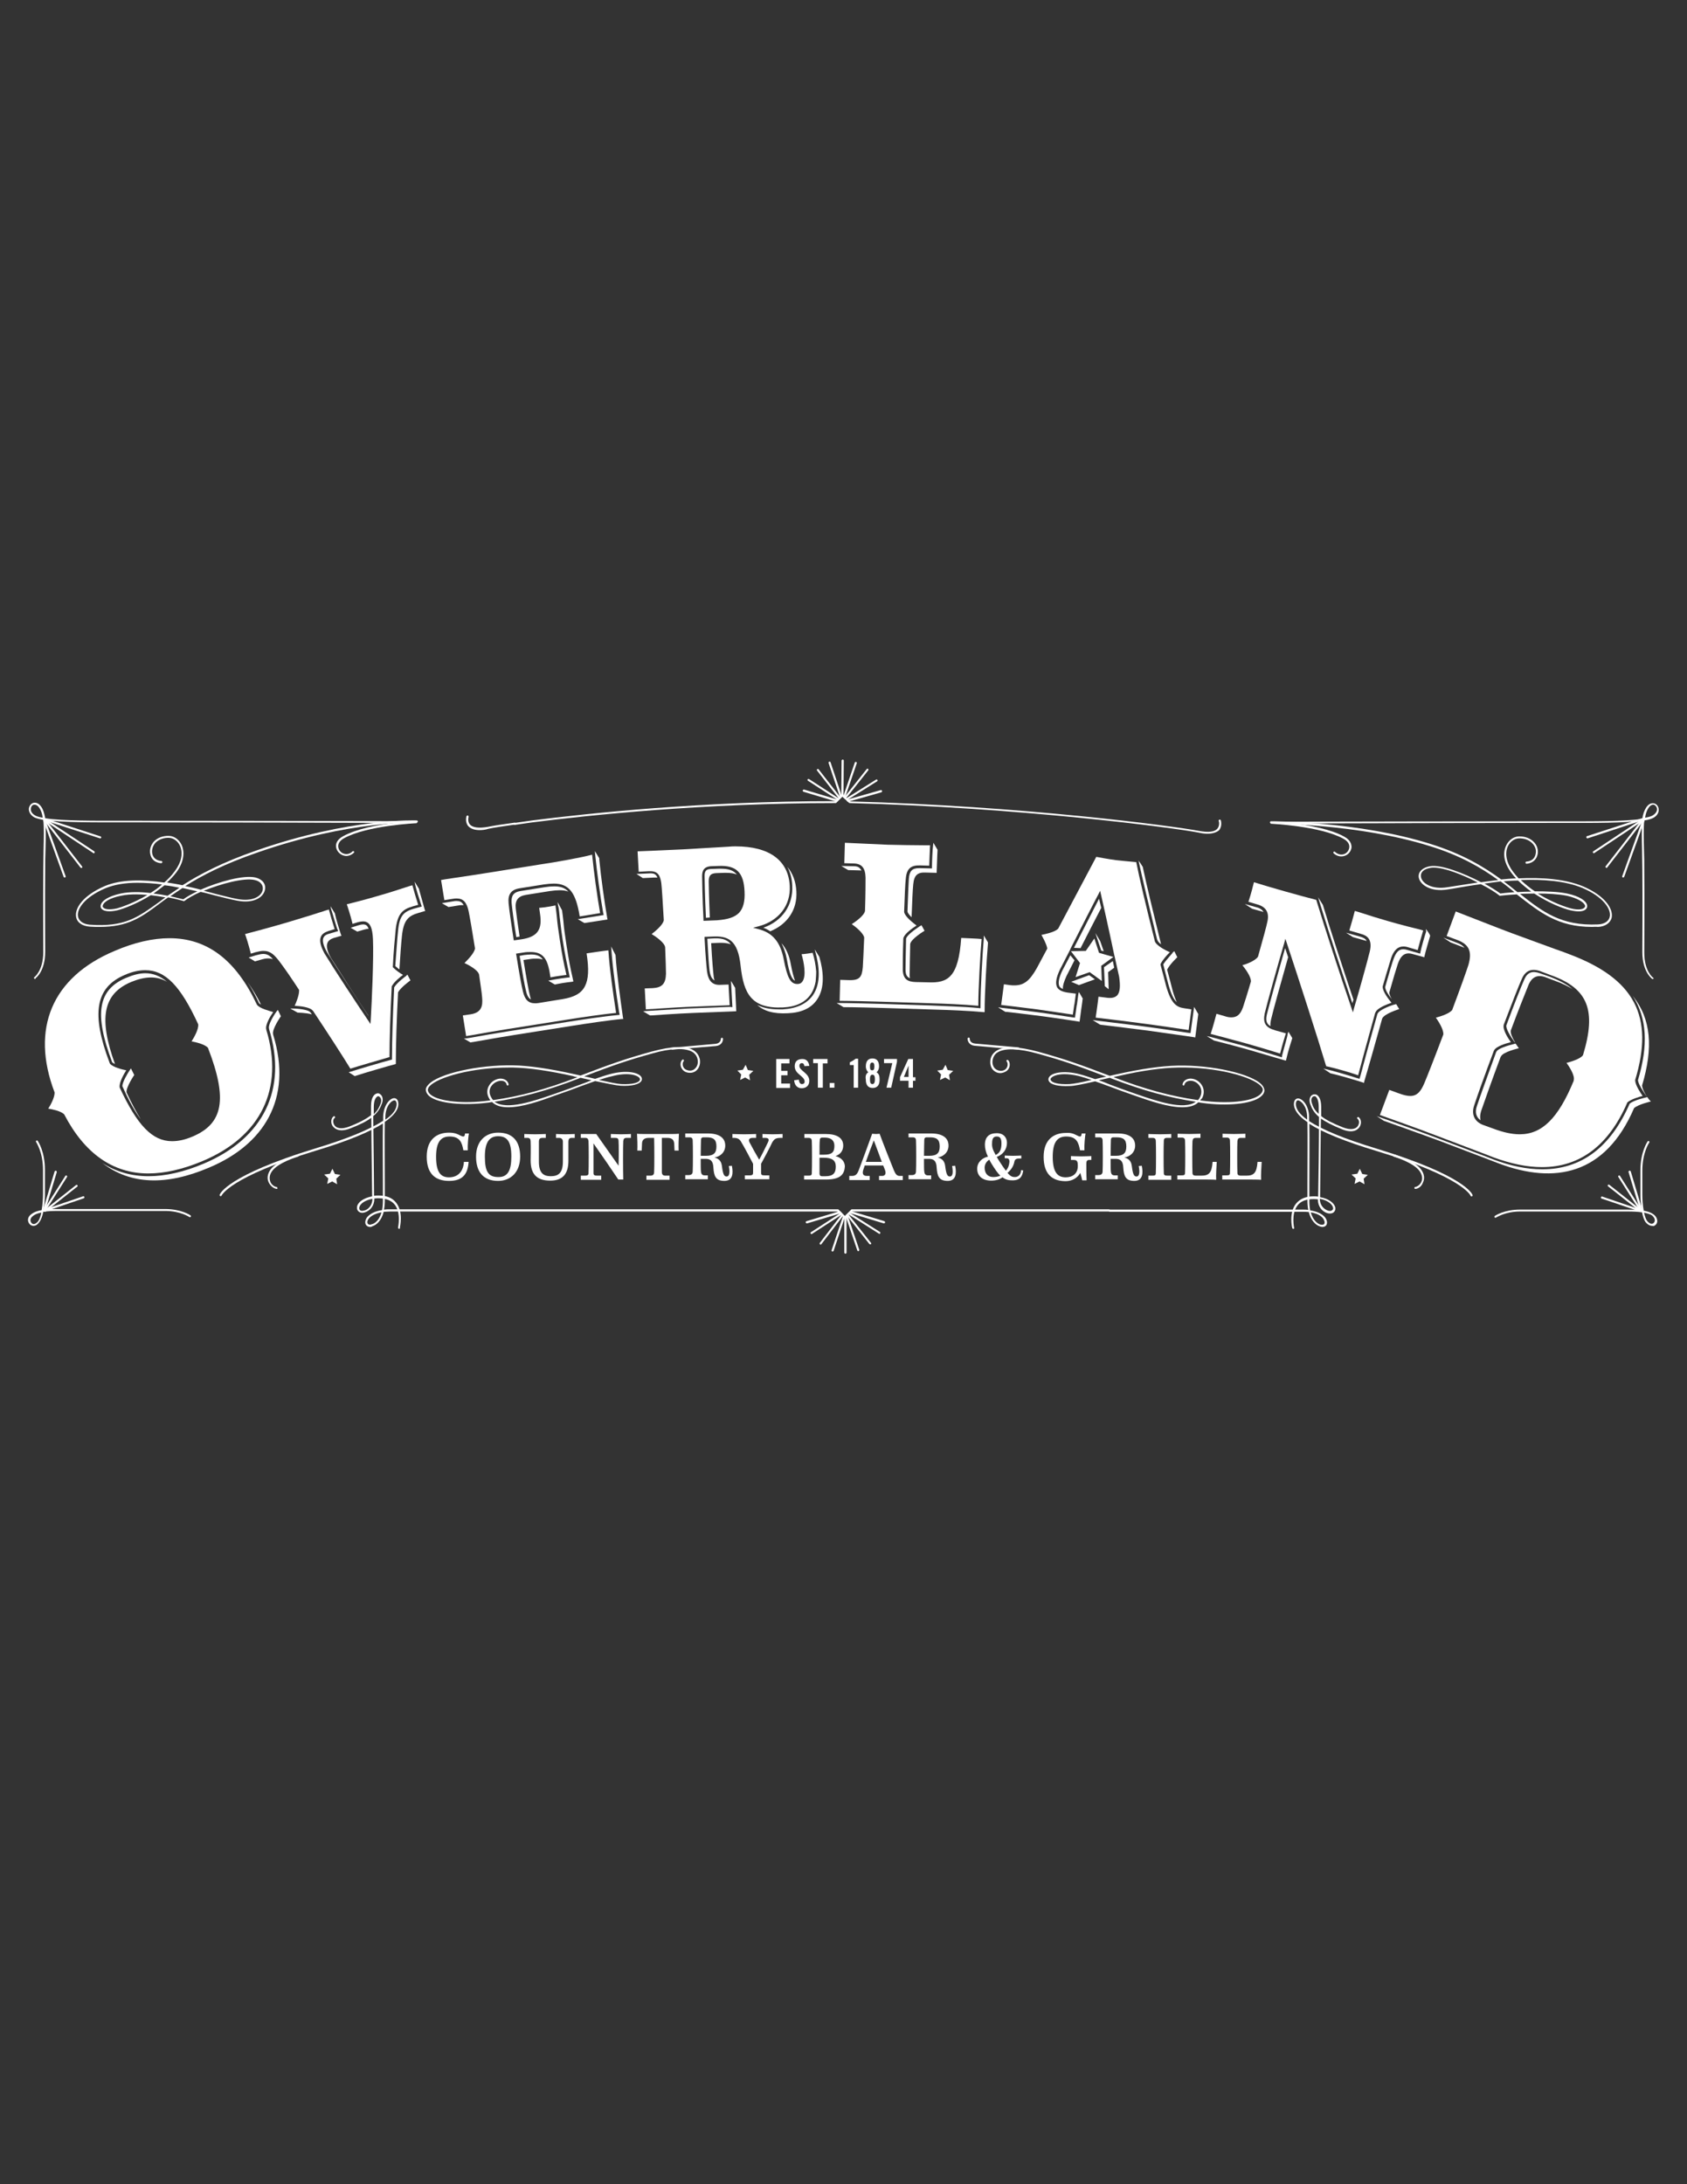 <?xml version="1.0" encoding="utf-8"?>
<!-- Generator: Adobe Illustrator 18.1.1, SVG Export Plug-In . SVG Version: 6.00 Build 0)  -->
<!DOCTYPE svg PUBLIC "-//W3C//DTD SVG 1.1//EN" "http://www.w3.org/Graphics/SVG/1.1/DTD/svg11.dtd">
<svg version="1.1" id="Layer_1" xmlns="http://www.w3.org/2000/svg" xmlns:xlink="http://www.w3.org/1999/xlink" x="0px" y="0px"
	 viewBox="0 0 612 792" enable-background="new 0 0 612 792" xml:space="preserve">
<rect x="0" y="0" width="612" height="792" fill="#333333" stroke="none"/>
<g>
	<g>
		<path fill="#FFFFFF" d="M478.4,326c0.2,0.7,0.5,1.5,0.7,2.4c-0.5-1.5-0.8-2.5-0.8-2.8L478.4,326z"/>
		<path fill="#FFFFFF" d="M152.1,322.8l-0.1-0.5l-1.6-2.6l0.2,1c0.2,1.1,1.7,6,2.1,7.1l0.3,0.9l-2.9,0.8c-3.6,1.1-5.2,2.4-5.7,8.1
			c-0.3,2.9-0.6,7.3-1,12.7c0.5,0.4,1,0.9,1.5,1.2c0.3-4.9,0.6-9.2,0.9-12c0.6-5.9,2.3-7.4,6.1-8.5l2.4-0.7l-0.2-0.4
			C153.8,328.9,152.4,323.9,152.1,322.8z"/>
		<path fill="#FFFFFF" d="M95.5,345.9c-0.7,0-1.6,0.2-2.7,0.5l-2.6,0.8l2.3,1.4l2.1-0.6c1.9-0.6,3.2-0.6,4.4-0.2
			C97.9,346.5,96.9,345.9,95.5,345.9z"/>
		<path fill="#FFFFFF" d="M147.3,353.9c0,0-3.2,2.3-4.3,4.1c-0.5,10-0.8,19.5-0.8,25.5v0.7l-0.7,0.2c-2.4,0.6-11.9,3.4-14.3,4.2
			l-0.4,0.1c-0.2,0.1-0.3,0.1-0.3,0.1l2.2,1.4l0.3-0.1c2.4-0.8,11.9-3.6,14.3-4.2l0.3-0.1v-0.3c0-6.4,0.3-16.3,0.8-25.7
			c1.1-1.9,4.5-4.3,4.5-4.3l-1.1-2.1l0,0l0,0L147.3,353.9z"/>
		<path fill="#FFFFFF" d="M112.6,367.1c-0.7-1-4.4-1.4-6.6-1.4h-0.7l2.7,1.5c0,0,2.9,0,5.1,0.6c-0.1-0.2-0.2-0.4-0.4-0.6
			C112.7,367.2,112.7,367.2,112.6,367.1z"/>
		<path fill="#FFFFFF" d="M131.7,335.2c-0.4,0-1,0.1-1.6,0.3l-2.9,0.9l0,0l0,0l2.4,1.4l2.4-0.7c0.7-0.2,1.2-0.3,1.7-0.3
			C133.3,335.5,132.6,335.2,131.7,335.2z"/>
		<path fill="#FFFFFF" d="M122.3,336.7l0.4,0.9l-3.4,1c-1.1,0.3-1.7,0.8-2,1.5c-0.4,1.1,0,2.8,1.3,5.1c3.4,5.5,10.6,16.4,15,23.1
			v-0.1c-4.5-6.7-10.4-15.9-13.5-20.8c-1.4-2.4-1.8-4.3-1.3-5.5c0.3-0.8,1.1-1.4,2.3-1.8l2.8-0.8l-0.2-0.4c-0.4-1.1-1.9-6.1-2.1-7.2
			l-0.1-0.5l-1.6-2.6l0.2,1C120.5,330.7,121.9,335.6,122.3,336.7z"/>
		<path fill="#FFFFFF" d="M223.3,346.3l-1.6-3.1l0.1,1.1c0.4,6.4,1.8,16.3,2.8,22.7l0.2,1l-1,0.1c-4.5,0.4-13.2,1.7-17.6,2.4
			l-21.5,3.4c-3.8,0.6-10.9,1.8-13.5,2.3c-1.1,0.2-1.8,0.3-1.9,0.3l-0.9,0.1h-0.1l2.4,1.4l0.4-0.1c0.1,0,0.9-0.1,1.9-0.3
			c3.2-0.6,9.8-1.7,13.5-2.3l21.5-3.4c4.4-0.7,13.1-2,17.6-2.4h0.5L226,369C225.1,362.6,223.7,352.8,223.3,346.3z"/>
		<path fill="#FFFFFF" d="M165.6,326.7c-0.3,0-0.7,0-1.1,0.1l-4.2,0.7l0,0l2.4,1.4l3.7-0.6c0.4-0.1,0.8-0.1,1.2-0.1
			c0.2,0,0.4,0,0.6,0C167.5,326.9,166.6,326.7,165.6,326.7z"/>
		<path fill="#FFFFFF" d="M203,332.2c0.3,2.4,0.5,4.5,1.1,8.5c0.9,5.8,1.5,8.3,2.3,12.2l0.3,1.5l-1,0.1c-0.3,0-3.2,0.4-5.8,0.9
			l-1,0.2l2.4,1.4l0.4-0.1c2.8-0.6,5.8-0.9,5.8-0.9l0.5-0.1l-0.2-1c-0.9-3.9-1.4-6.4-2.3-12.2c-0.6-4-0.9-6-1.1-8.5
			c-0.1-1.2-0.3-2.5-0.5-4.1l-1.6-3l0.1,0.9C202.8,329.7,202.9,330.9,203,332.2z"/>
		<path fill="#FFFFFF" d="M199,355.5L199,355.5L199,355.5z"/>
		<path fill="#FFFFFF" d="M192.6,346.1c-0.7,0-1.6,0.1-2.5,0.2l-1.6,0.3c1,6,1.8,10.8,2.3,12.6c0.4,1.9,1,2.8,1.8,3.2
			c-0.1-0.3-0.2-0.7-0.3-1.1c-0.5-1.9-1.4-6.9-2.4-13.2l2.1-0.3c1-0.2,1.8-0.2,2.6-0.2c0.9,0,1.6,0.1,2.3,0.3
			C196,346.6,194.6,346.1,192.6,346.1z"/>
		<path fill="#FFFFFF" d="M218.8,330.9l0.2,0.9l-9.4,1.5l2.4,1.4l8.4-1.3l-0.1-0.4c-1-5.7-2.3-15.1-2.9-21.3v-0.5l-1.6-2.6l0.1,1.1
			C216.5,315.9,217.8,325.3,218.8,330.9z"/>
		<path fill="#FFFFFF" d="M201,321.4c-1,0-2.1,0.1-3.4,0.3l-8.8,1.4c-2.5,0.4-3.4,1.7-3.2,4.3c0.2,2.1,0.8,6.8,1.7,12.4l1.2-0.2
			c-0.7-4.6-1.2-8.3-1.4-10.2c-0.3-2.9,0.8-4.4,3.6-4.9l8.8-1.4c1.4-0.2,2.5-0.3,3.5-0.3c1.2,0,2.2,0.1,3.2,0.5
			C204.8,321.8,203.1,321.4,201,321.4z"/>
		<path fill="#FFFFFF" d="M297.2,346.9l-1.6-2.6c0,0,0,0,0,0.1l0.2,0.8c1.3,4.7,2.3,11.2-1,15.8c-2.2,3-5.8,4.7-10.8,5
			c-0.6,0-1.1,0-1.6,0l0,0c-3.2,0-5.7-0.6-7.7-1.6c2.4,2.2,5.9,3.3,11.2,3c4.8-0.2,8.3-1.8,10.4-4.8c3.2-4.5,2.3-10.8,1-15.4
			L297.2,346.9z"/>
		<path fill="#FFFFFF" d="M261.6,315c-0.3,0-0.6,0-1,0l-2.8,0.1c-1.6,0.1-2.2,0.7-2.2,2.5c0,0.3,0.1,7.4,0.5,15.2l1.4-0.1
			c-0.3-6.7-0.4-12.4-0.4-13.1c0-2.1,0.7-2.9,2.7-3l2.8-0.1c0.3,0,0.7,0,1,0c1.5,0,2.7,0.2,3.7,0.6C266.1,315.6,264.3,315,261.6,315
			z"/>
		<path fill="#FFFFFF" d="M235.4,316.7l-4.5,0.2l2.3,1.5l4.2-0.2c0.4,0,0.7,0,1.1,0C237.9,316.8,237,316.6,235.4,316.7z"/>
		<path fill="#FFFFFF" d="M258.3,340.3l-1.7,0.1c0.3,5.6,0.6,10,0.8,11.5c0.3,2.1,0.9,3.1,1.8,3.6c-0.1-0.5-0.3-1-0.3-1.5
			c-0.2-1.6-0.6-6.1-0.9-12l2.2-0.1c1.9-0.1,3.6,0,4.9,0.5C263.6,340.4,261.3,340.1,258.3,340.3z"/>
		<path fill="#FFFFFF" d="M276.9,336.4c0.9,0.3,1.8,0.8,2.5,1.3c6.2-2.5,9.9-7.8,9.5-14.5c-0.2-3.6-1.3-6.5-3.3-8.9
			c1.1,2,1.7,4.2,1.8,6.8C287.8,328.2,283.8,334,276.9,336.4z"/>
		<path fill="#FFFFFF" d="M288.4,355.6c-0.5-1.3-1-3.2-1.5-5.9c-0.6-3.3-1.7-5.8-3.4-7.7c0.8,1.6,1.5,3.4,1.9,5.6
			C286.4,353.5,287.4,355.2,288.4,355.6z"/>
		<path fill="#FFFFFF" d="M264.7,365.1c-0.1,0-12.6,0.5-15.2,0.6c-5,0.3-13.6,0.8-15.2,0.9l-0.8,0.1c0,0-0.1,0-0.2,0l2.5,1.5h0.4
			c0.1,0,9.8-0.7,15.3-0.9c2.6-0.1,15.1-0.6,15.2-0.6h0.4l-0.4-8.5l-1.5-2.5v0.2l0.5,9.3L264.7,365.1z"/>
		<path fill="#FFFFFF" d="M237.4,340.4c0,0,0.3,0.2,0.7,0.4C237.9,340.7,237.7,340.5,237.4,340.4
			C237.5,340.4,237.4,340.4,237.4,340.4z"/>
		<path fill="#FFFFFF" d="M309.7,314.1l-4.5-0.1l2.5,1.5l4,0.1c0.3,0,0.5,0,0.8,0.1C311.9,314.4,311,314.1,309.7,314.1z"/>
		<path fill="#FFFFFF" d="M356.9,340.3c-0.5,5.7-1.2,18.3-1.2,24.3v1l-1-0.1c-5.1-0.5-13-0.7-16.8-0.9l-19.2-0.6
			c-3.4-0.1-10.9-0.3-14.3-0.3h-0.9l2.5,1.5h0.4c3.3,0,10.8,0.2,14.3,0.3l19.1,0.6c3.8,0.1,11.8,0.4,16.9,0.9h0.5v-0.5
			c0-6,0.7-18.6,1.2-24.3v-0.5l-1.5-2.5V340.3z"/>
		<path fill="#FFFFFF" d="M328.7,340.4c-0.1,5.3-0.2,9.3-0.2,11.1c0,1.9,0.5,2.8,1.6,3.2c-0.1-0.4-0.1-0.8-0.1-1.2
			c0-2,0.1-6.3,0.2-11.2c0.3-1.9,5.2-4.8,5.2-4.8l-1.1-2l-0.7,0.4C331.8,337.1,328.9,339.2,328.7,340.4z"/>
		<path fill="#FFFFFF" d="M338.1,314v0.9l-4.3-0.1c-0.2,0-0.3,0-0.4,0c-2.5,0-3.5,1-3.7,3.9c-0.1,1.6-0.3,5.9-0.5,11.8
			c0.1,0.6,0.7,1.3,1.5,2.1l0,0c0.2-5.4,0.4-10.1,0.6-11.9c0.3-3.3,1.5-4.5,4.7-4.3l3.8,0.1v-0.4c0.1-1.9,0.2-6.5,0.3-7.5v-0.5
			l-1.5-2.5l-0.1,1C338.3,307.6,338.1,312.5,338.1,314z"/>
		<path fill="#FFFFFF" d="M391.2,360.4c-0.1,0.6-0.3,2.2-0.5,3.8l-0.1,0.4c-0.2,1.5-0.4,3-0.5,3.5L390,369l-0.9-0.1
			c-0.1,0-8.4-1.3-13-1.9s-13-1.6-13.1-1.6l-0.5-0.1c-0.2,0-0.3,0-0.4,0l2.6,1.6h0.4c0.1,0,8.5,1,13.1,1.6s13,1.9,13,1.9l0.4,0.1
			l0.1-0.4c0.1-0.6,0.3-2.2,0.5-3.8c0.2-1.6,0.5-3.2,0.5-3.8l0.1-0.4l-1.4-2.4l0,0l0,0L391.2,360.4z"/>
		<path fill="#FFFFFF" d="M422,349.7c0.8,3.3,1.5,5.8,1.9,7.4c1,3.5,1.9,5.3,3,6.3c-0.5-1.1-1-2.4-1.5-4.2c-0.4-1.6-1.1-4.3-2-7.6
			c1-2,3.7-4.5,3.7-4.5l-1.1-2.2l-0.6,0.5C425.6,345.5,423.1,347.9,422,349.7z"/>
		<path fill="#FFFFFF" d="M413.1,312.4c1.1,5.1,3.6,15.7,6.7,28.4l0.1,0.1c0.1,0.4,0.6,1,1.3,1.5c-2.5-10.2-5.4-22-6.6-27.9v-0.1
			c-0.1-0.2-1.2-1.9-1.7-2.5c0.1,0.1,0.1,0.1,0.2,0.2V312.4z"/>
		<path fill="#FFFFFF" d="M412.7,311.8L412.7,311.8L412.7,311.8z"/>
		<polygon fill="#FFFFFF" points="397.3,338.2 397.4,338.4 399.5,344.7 400.4,344.9 399.1,341.2 		"/>
		<path fill="#FFFFFF" d="M385.3,352.1c-1.2,2.6-1.5,4.4-1,5.5c0.2,0.4,0.7,0.8,1.3,1c-0.1-1.2,0.4-2.7,1.3-4.7c0,0,1.2-2.4,2.9-5.7
			l-1.5-1.8L385.3,352.1z"/>
		<polygon fill="#FFFFFF" points="388.6,356 388.6,356 388.6,356 391.4,357.2 397.2,355.1 395.1,353.6 		"/>
		<polygon fill="#FFFFFF" points="400.5,350.7 400.8,357.6 402.2,358.7 402,352.5 404.2,350.9 403.7,348.5 		"/>
		<path fill="#FFFFFF" d="M398.7,325.9c-1.7,3.3-5.7,11.1-9.1,17.8l2.4,0.1c2.6-5.1,5.6-11,7.5-14.6
			C399.2,328,398.9,326.8,398.7,325.9z"/>
		<path fill="#FFFFFF" d="M433.2,365.1l-1.3,9.5l-0.9-0.1c-1.9-0.3-11.3-1.7-16.8-2.4c-6-0.8-16.5-2-16.9-2.1l-0.9-0.1l0,0l2.6,1.6
			l0.4,0.1c0.1,0,10.9,1.3,17,2.1c6,0.8,16.7,2.4,16.8,2.4l0.4,0.1l1.1-8.5L433.2,365.1L433.2,365.1z"/>
		<path fill="#FFFFFF" d="M100.8,366.2L100.8,366.2l-0.5,0.6c-1.3,1.8-3.1,5-2.7,6.1v0.2c6.7,21.8-1.9,39.6-23.6,48.8
			c-7.3,3.1-14.1,4.6-20.1,4.6l0,0c-6.2,0-11.8-1.6-16.8-4.8c10.2,7.9,23.2,8.3,38.7,1.7c19.8-8.3,30.5-24.8,23.3-48.2
			c0,0,0,0,0-0.1c-0.6-1.8,2.8-6.6,2.8-6.6L100.8,366.2z"/>
		<path fill="#FFFFFF" d="M48.7,389.8l-1.2-2.4l-0.4,0.6c-0.8,1.2-2.8,4.5-2.7,5.9c2.3,5.1,4.5,9.1,6.7,12c-1.7-2.7-3.4-5.9-5.2-9.8
			C45.7,394.2,48.7,389.8,48.7,389.8z"/>
		<path fill="#FFFFFF" d="M45.7,354.6c-10.2,4.3-11.6,13.1-5,30.6c0.2,0.2,0.6,0.4,1,0.6c-6-16.6-4.3-25.4,5.8-29.7
			c5.1-2.1,9.3-2.3,13.1-0.1c-2.5-2.1-5.1-3.1-7.9-3.1C50.6,352.9,48.3,353.5,45.7,354.6z"/>
		<path fill="#FFFFFF" d="M94.7,364.3c-1.5-3.1-3.2-5.8-4.9-8.2c1.5,2.3,2.9,4.9,4.2,7.7C94.2,363.9,94.4,364.1,94.7,364.3z"/>
		<path fill="#FFFFFF" d="M528.4,341.8l-4.8-1.8l2.6,1.7l4.4,1.7c0.3,0.1,0.5,0.2,0.7,0.3C530.7,342.9,529.8,342.3,528.4,341.8z"/>
		<path fill="#FFFFFF" d="M499.3,404.8L499.3,404.8L499.3,404.8z"/>
		<path fill="#FFFFFF" d="M597.6,397.8l-0.7,0.2c0,0-4.2,0.9-5.7,2.2c-6.9,15.8-17.5,23.8-31.7,23.8c-5.5,0-11.5-1.2-17.8-3.6
			c-0.1-0.1-14.2-5.4-21-8c-6.6-2.5-20.6-7.5-20.8-7.5l-0.5-0.2l2.6,1.7c0,0,14.1,5,20.8,7.5c6.9,2.6,21,8,21,8
			c20,7.5,38.5,4.3,49-20.1c1.6-1.4,6.1-2.4,6.1-2.4S598.2,398.8,597.6,397.8z"/>
		<path fill="#FFFFFF" d="M594.2,391.7c0.2,1.6,2.2,4.5,2.9,5.5l0.3,0.4c-0.8-1.3-1.6-2.8-1.7-4c4.1-13.7,3.3-24.2-3.4-32.5
			C597.5,369.1,598,379.1,594.2,391.7z"/>
		<path fill="#FFFFFF" d="M537.3,402.9c1.2-3.5,4-11.4,7.1-19.7c0,0,0,0,0.1-0.1c0.7-1.7,6.5-3,6.5-3s-0.5-0.7-1.2-1.7l-0.7,0.2
			c-2.1,0.5-5.7,1.6-6.2,2.7l-0.1,0.1c-3.2,8.8-5.9,16.3-7,19.6c-0.8,2.3-0.3,4.1,1.3,5.2C536.9,405.3,536.9,404.2,537.3,402.9z"/>
		<path fill="#FFFFFF" d="M558.6,352.9c-2.7-1-4.5-0.3-5.6,2.2c-1.2,2.7-3.5,8.5-6.5,16.6l0,0c-0.4,1.2,1.6,4.3,2.9,6.1l0.3,0.3
			c-0.9-1.5-1.9-3.5-1.6-4.5l0,0c2.7-7.3,5.3-13.7,6.5-16.7c1-2.2,2.8-3.8,6.2-2.5l3.7,1.4c2.3,0.8,4.2,1.8,5.9,2.8
			c-2-1.7-4.7-3.1-8.1-4.4L558.6,352.9z"/>
		<path fill="#FFFFFF" d="M479.1,328.4c2.9,9.5,8,25,11.5,35.4c0.1-0.4,0.2-0.8,0.4-1.3c-3.8-11.3-8.7-26.3-11.1-34.4l-1.7-2.7v0.1
			C478.4,325.9,478.7,326.9,479.1,328.4z"/>
		<path fill="#FFFFFF" d="M493.3,339.6l-5-1.4l2.5,1.6l4.6,1.3c0.1,0,0.3,0.1,0.4,0.1C495.4,340.4,494.5,339.9,493.3,339.6z"/>
		<path fill="#FFFFFF" d="M455.9,329l-4.3-1.2l2.6,1.7l3.9,1.1c0.1,0,0.2,0.1,0.3,0.1C457.9,329.9,457.1,329.3,455.9,329z"/>
		<path fill="#FFFFFF" d="M459.6,367.8c-0.5,2.2-0.2,3.4,1.3,4.3c-0.1-0.7,0-1.4,0.2-2.4c0.7-3.1,3.7-13.8,6.2-22.6
			c-0.4-1.1-0.7-2.3-1.1-3.3C463.6,352.9,460.4,364.6,459.6,367.8z"/>
		<path fill="#FFFFFF" d="M465.2,382.4l-0.2,1l-1.2-0.4c-3.1-0.9-8.8-2.7-12.3-3.7c-4.4-1.2-11.9-3.2-12.7-3.4l-0.5-0.1
			c-0.3-0.1-0.5-0.1-0.5-0.1l2.6,1.6l0.4,0.1c0.1,0,8.2,2.1,12.7,3.4s12.5,3.7,12.6,3.7l0.4,0.1l0.1-0.4c0.8-3.6,2.1-7.3,2.1-7.4
			l0.1-0.4l-1.4-2.3l-0.3,0.9C467.1,375.8,466,379.2,465.2,382.4z"/>
		<path fill="#FFFFFF" d="M517.4,337.7c-0.4,1.1-1.8,6-2,7.1l-0.2,1l-4.5-1.3c-0.6-0.2-1.1-0.3-1.6-0.3c-1.6,0-2.6,1-3.5,3.4
			c-0.5,1.3-1.6,5-3.1,10.3c0,1.1,1.3,3,2.4,4.4c-0.5-0.9-0.9-1.8-0.9-2.4c1.4-5,2.6-8.9,3.1-10.4c0.9-2.6,2.1-3.8,3.9-3.8
			c0.5,0,1.1,0.1,1.7,0.3l4,1.1l0.1-0.5c0.2-1.1,1.7-6.1,2-7.2v-0.1c0-0.3-1-1.9-1.6-2.5c0.1,0.1,0.1,0.3,0.1,0.5L517.4,337.7z"/>
		<path fill="#FFFFFF" d="M501.4,369.4c0.6-1.8,6.2-3.5,6.2-3.5l-1.1-1.8l0,0l0,0l-0.8,0.2c-2.1,0.6-5.5,2.1-5.9,3.2l-0.1,0.1
			c-2.6,9.2-4.9,17.7-6.2,22.6l-0.3,1l-1-0.3c-2.7-0.9-8.8-2.7-11.6-3.3l-0.5-0.1l2.4,1.6l0.2,0.1c2.8,0.6,8.9,2.4,11.7,3.3l0.4,0.2
			l0.1-0.5C496.5,386.9,499,377.9,501.4,369.4C501.4,369.5,501.4,369.5,501.4,369.4z"/>
		<path fill="#FFFFFF" d="M296,352c0,1.2-0.1,2.4-0.2,3.6C296,354.4,296,353.2,296,352z"/>
	</g>
	<g>
		<g>
			<path fill="#FFFFFF" d="M147,321.8L147,321.8c-2.5,0.8-6.1,2-9,2.8c-3.9,1.2-11.3,3.1-12.2,3.3c0.2,0.5,1.3,3.8,2.1,7.1l1.9-0.6
				c0.7-0.2,1.4-0.3,1.9-0.3c2.7,0,3.4,2.6,3.6,6.4c0.3,6.9-0.4,22.2-0.8,29.3l-0.1,1.5l-0.8-1.2c-4.4-6.5-12.3-18.5-15.9-24.4
				c-1.4-2.6-1.9-4.6-1.3-6c0.4-1,1.3-1.6,2.7-2.1l2.3-0.7c-0.4-1.2-1.8-5.9-2.1-7.1c-0.4,0.1-1.4,0.4-2.8,0.9l-0.4,0.1
				c-3.3,1.1-8.4,2.6-12,3.7c-5,1.5-14,3.9-15.2,4.2c0.2,0.5,1.3,3.8,2.1,7.1l1.6-0.5c1.2-0.3,2.1-0.5,3-0.5c2.5,0,4,1.4,6.2,4.4
				c1.5,2,3.8,5.3,6.6,9.6l0.1,0.1v0.1c0.1,1.7-1,4.4-1.6,5.7c1.7,0.1,5.5,0.4,6.6,1.8l0.1,0.1c5.5,8.3,10.7,16.3,13.5,20.9
				c2.5-0.8,11.8-3.5,14.2-4.2c0-6.1,0.3-15.6,0.8-25.6v-0.1l0.1-0.1c0.8-1.5,2.9-3.2,4-4c-0.9-0.5-2.4-1.5-3.5-2.6l-0.2-0.2v-0.2
				c0.3-5.6,0.7-10.1,1-13c0.6-6.2,2.5-7.8,6.4-8.9l1.8-0.5c-0.4-1.2-1.8-5.9-2.1-7.1C149.2,321.1,148.2,321.4,147,321.8z"/>
		</g>
		<g>
			<path fill="#FFFFFF" d="M212.8,345.7c0.9,5.7,0.7,9.4-0.6,11.9c-1.3,2.6-3.9,4-8.2,4.7l-8.6,1.4c-0.5,0.1-0.9,0.1-1.3,0.1
				c-2.4,0-3.7-1.3-4.4-4.3c-0.5-1.9-1.4-7-2.4-13.2l-0.1-0.5l2.6-0.4c1-0.2,1.9-0.2,2.7-0.2c4.1,0,6,2,6.9,7.4l0.3,1.8
				c2.5-0.5,5.1-0.8,5.8-0.9l-0.1-0.4c-0.9-3.8-1.4-6.4-2.3-12.2c-0.6-3.9-0.9-6-1.1-8.5c-0.1-1.2-0.3-2.5-0.5-4.1
				c-0.4,0.1-3.2,0.7-5.9,0.9l0.3,2.1c0.9,5.8-0.9,8.4-6.7,9.3l-2.8,0.4l-0.1-0.5c-0.9-5.9-1.6-10.8-1.8-13c-0.3-3.2,0.9-4.9,4-5.4
				l8.8-1.4c1.4-0.2,2.6-0.3,3.6-0.3c5.5,0,8,3.2,9.4,11.9l7.4-1.2c-1-5.7-2.3-15-2.9-21.2c-3.5,1-13.6,2.8-18.5,3.5l-20.7,3.3
				c-2.4,0.4-7.9,1.2-11.2,1.7c-2.1,0.3-3.9,0.6-4.4,0.7l1.2,7.3l3.2-0.5c0.5-0.1,0.9-0.1,1.3-0.1c2.3,0,3.6,1.3,4.3,4.6
				c0.4,1.9,1.3,7.1,2.3,13.4v0.1v0.1c-0.3,1.7-2.7,4.1-3.8,5.2c1.5,0.7,4.9,2.5,5.3,4.2c0.4,3,1,6.7,1.1,8.3
				c0.3,3.2-0.3,5.5-4.2,6.1l-2.8,0.4l1.2,7.5c0.2,0,0.9-0.2,1.8-0.3c2.7-0.5,9.7-1.7,13.5-2.3l21.5-3.4c4.4-0.7,13-2,17.6-2.4
				c-1-6.5-2.4-16.2-2.8-22.7C219.4,344.7,214.2,345.5,212.8,345.7z"/>
		</g>
		<g>
			<path fill="#FFFFFF" d="M294.8,345.5c-0.6,0.1-3.2,0.5-4,0.5c0.8,2.8,1.8,7.8,0.3,9.9c-0.4,0.6-1,0.9-1.7,0.9h-0.2
				c-2.4,0-3.6-2.2-4.9-9c-1.2-6.2-4-9.6-9.2-10.9l-1.9-0.5l1.9-0.5c7.4-1.9,11.8-7.6,11.4-14.7c-0.5-9.2-7.4-14.3-19.6-14.3
				c-0.8,0-1.6,0-2.4,0.1c-3.2,0.2-6.9,0.4-10.2,0.6c-2.7,0.2-5.1,0.3-6.8,0.4c-1.9,0.1-6.6,0.3-11.2,0.5c-2.4,0.1-4.4,0.2-5,0.2
				l0.4,7.4l3.7-0.2c0.2,0,0.4,0,0.5,0c2.9,0,3.6,1.7,4,4.3c0.2,1.6,0.5,6.6,0.9,13.3v0.1v0.1c-0.3,1.7-3.1,4-4.4,5
				c1.5,0.9,4.7,3.1,4.9,4.8c0.2,4.9,0.3,8.3,0.3,9.6c-0.1,3.6-1.4,5-4.8,5.2l-2.9,0.1l0.4,7.6c1.9-0.1,10.3-0.7,15.2-0.9
				c2.5-0.1,14.2-0.6,15.2-0.6l-0.4-7.5l-2.8,0.1c-3,0.2-4.5-1.3-5-4.8c-0.2-1.6-0.6-6.2-0.9-12.1v-0.5l2.7-0.1
				c5.7-0.3,9.4,1,10.4,10.8c1.1,9.9,3.9,15.4,15.3,14.9c4.7-0.2,8-1.8,10-4.6c1-1.4,1.6-3.1,1.9-4.8c0.1-1.2,0.2-2.4,0.2-3.6
				C295.9,349.7,295.4,347.4,294.8,345.5z M268.1,331c-1.6,1.6-4,2.4-8,2.7l-4.9,0.2v-0.5c-0.4-7.9-0.5-15-0.5-15.7
				c0-2.3,0.9-3.4,3.1-3.6l2.8-0.1c6.5-0.3,9.2,2.3,9.5,9.2C270.3,326.9,269.6,329.4,268.1,331z"/>
		</g>
		<g>
			<path fill="#FFFFFF" d="M348.7,340.1c-1,14.3-4.8,16.4-12,16.1l-4.5-0.1c-2.8-0.1-4.6-0.9-4.7-4.5c0-1.8,0-5.8,0.2-11.2v-0.1
				c0.3-1.7,3.4-3.8,4.8-4.7c-1.3-1-4.2-3.2-4.5-4.9v-0.1v-0.1c0.2-5.9,0.4-10.3,0.6-11.9c0.3-3.6,1.8-4.9,5.2-4.8l3.3,0.1
				c0.1-1.9,0.2-6.2,0.3-7.4c-0.3,0-1.2,0-2.3,0c-3.2,0-9.1-0.1-13.1-0.2c-5.2-0.2-14.6-0.7-15.5-0.7l-0.2,7.4l3.5,0.1
				c2.8,0.1,4.1,1.6,4.2,5.1c0,1.6,0,6-0.2,12.1c-0.3,1.7-3.4,3.9-4.8,4.8c1.3,0.9,4.1,3.1,4.5,4.8v0.1v0.1
				c-0.2,5.1-0.4,8.9-0.5,10.6c-0.3,3.4-1,4.8-4.9,4.7l-3.3-0.1l-0.2,7.6c3.4,0,10.8,0.2,14.3,0.3l19.1,0.6
				c3.9,0.1,11.8,0.4,16.9,0.9c0-6,0.7-18.5,1.2-24.2C354.7,340.3,349.9,340.2,348.7,340.1z"/>
		</g>
		<g>
			<polygon fill="#FFFFFF" points="397,340.3 393.9,344.8 388.5,344.9 391.8,349.2 390.2,354.3 395.3,352.5 399.7,355.7 
				399.5,350.2 403.9,347 398.7,345.5 			"/>
		</g>
		<g>
			<path fill="#FFFFFF" d="M429.6,365.6c-2.9-0.4-4.8-1.8-6.6-8.2c-0.4-1.6-1.1-4.3-2-7.6v-0.2l0.1-0.2c0.8-1.5,2.4-3.3,3.3-4.1
				c-1.5-0.7-5-2.4-5.5-4.1v-0.1c-3.2-12.7-5.7-23.3-6.7-28.5h-0.1c-3.1-0.3-5.6-0.5-7.2-0.7c-2.4-0.3-6.7-1.1-7.2-1.2
				c-1.5,2.9-8.1,15.2-13.8,26l-0.1,0.1c-1.2,1.2-4.5,1.9-6,2.2c0.6,1.1,1.8,3.2,2.1,4.8v0.2l-0.1,0.2c-2.2,4.1-3.4,6.3-3.7,6.9
				c-2.6,4.6-4.7,6.2-8.1,6.2c-0.5,0-1.1,0-1.7-0.1l-2.1-0.3l-1,7.5c0.8,0.1,8.6,1,13,1.6s12.1,1.8,13,1.9c0.1-0.6,0.3-2,0.5-3.5
				l0.1-0.4c0.2-1.5,0.4-3.1,0.5-3.7l-3.1-0.4c-1.9-0.3-3.1-0.9-3.7-1.9c-0.7-1.4-0.4-3.4,1-6.4l3.7-7.2l0,0l0.1-0.3
				c4-7.9,9-17.7,10.2-19.9l0.6-1.2l0.3,1.3c0.6,2.6,3,13.3,4.8,21.9l0.2,0.8l0,0l1.6,7.2c0.5,3.4,0.3,5.4-0.6,6.6
				c-0.8,0.9-2,1.2-3.7,1l-3.2-0.4c-0.1,0.9-0.4,3.4-0.8,6.1c-0.1,0.6-0.2,1.1-0.2,1.5c1,0.1,11.1,1.3,16.9,2.1
				c5.5,0.7,14.9,2.1,16.8,2.4l1-7.5L429.6,365.6z"/>
		</g>
		<g>
			<path fill="#FFFFFF" d="M93.2,364.3L93.2,364.3c-7.6-16.2-18-24.1-31.7-24.1c-6,0-12.7,1.5-19.9,4.6
				C18.9,354.3,11,373,19.8,396.1v0.2c0,1.7-1.5,4.5-2.3,5.7c1.4,0.2,4.3,0.8,5.6,1.9l0.1,0.1l0.1,0.1c7.4,14.2,17.7,21.4,30.5,21.4
				l0,0c5.9,0,12.6-1.5,19.7-4.5c21.2-8.9,29.6-26.3,23.1-47.6v-0.1l0,0c-0.5-1.6,1.5-4.9,2.5-6.3C97.6,366.5,94.2,365.7,93.2,364.3
				z M69.9,412.1c-2.8,1.2-5.2,1.7-7.5,1.7c-7.1,0-12.6-5.7-19-19.5v-0.1c-0.2-1.7,1.5-4.7,2.4-6.1c-1.5-0.3-4.8-1.1-5.9-2.4
				l-0.1-0.2c-6.8-17.9-5.2-27.5,5.5-32c2.7-1.2,5.2-1.7,7.4-1.7c7.3,0,12.8,5.7,19.2,19.6v0.1c0.2,1.7-1.5,4.7-2.4,6.1
				c1.5,0.3,4.7,1,5.9,2.3l0.1,0.1v0.1C82.6,398.5,81,407.4,69.9,412.1z"/>
		</g>
		<g>
			<path fill="#FFFFFF" d="M569,345.9c-0.7-0.3-2.6-1-5.2-1.9c-4.7-1.7-11-4-15.3-5.6c-4.6-1.7-11.6-4.5-16.3-6.3
				c-1.8-0.7-3.3-1.3-4.1-1.6l-3.3,8.9l4,1.5c4.2,1.6,5.3,4.2,3.9,9c-0.7,2.2-2.8,8.1-5.8,16.1v0.1c-0.9,1.4-4.4,2.5-6,2.9
				c0.9,1.3,2.8,4.2,2.7,6v0.1c-3.2,8.5-5.8,15.1-6.9,17.7c-1.2,2.8-2.5,4.6-5.1,4.6c-1.1,0-2.4-0.3-4.3-1l-3.3-1.2l-3.4,9.1
				c2.5,0.9,14.4,5.1,20.3,7.4c6.8,2.6,20.9,7.9,21,8c6.3,2.3,12.1,3.5,17.5,3.5c13.8,0,24.2-7.9,30.9-23.3v-0.1l0.1-0.1
				c1.3-1.1,4.2-2,5.5-2.3c-0.8-1.2-2.6-3.8-2.7-5.6v-0.1v-0.1C600.2,368.5,593,354.8,569,345.9z M574.3,382.5l-0.1,0.2
				c-1,1.3-4.3,2.3-5.9,2.7c1,1.4,3.1,4.6,2.6,6.3v0.2c-5.6,13.6-11.5,19.4-19.6,19.4c-2.8,0-6-0.7-9.7-2.1l-3.6-1.3
				c-3.1-1.2-4.3-3.8-3.2-7.1c1.1-3.4,3.8-10.9,7.1-19.7l0.1-0.2c0.7-1.5,4.4-2.6,6.1-3c-1-1.4-3-4.5-2.6-6.2l0,0v-0.1
				c3.1-8.1,5.4-14.1,6.6-16.7c1.3-3,3.6-3.9,6.8-2.7l3.7,1.4C576.1,358.4,579.2,366.3,574.3,382.5z"/>
		</g>
		<g>
			<path fill="#FFFFFF" d="M503.9,334.1c-3.2-0.9-7.7-2.3-10.4-3.2c-1-0.3-1.7-0.5-2-0.6c-0.3,1.2-1.6,5.9-2,7.1l4.1,1.2
				c2.3,0.6,4.4,1.9,3.3,6.5c-1,4-3.9,14.5-5.7,20.5l-0.4,1.5l-0.5-1.5c-3.9-11.3-9.9-29.8-12.8-39.3c-5.5-1.4-17.3-4.7-22.6-6.4
				c-0.2,0.8-1,4.1-2,7.1l3.4,1c3,0.9,4.2,2.9,3.5,6.1c-0.3,1.6-1.6,6.3-3.4,12.7l-0.1,0.2c-1,1.4-4.1,2.6-5.6,3
				c1,1.2,3.1,4,3.1,5.8v0.1c-1.3,4.5-2.4,7.9-2.9,9.4c-0.9,2.5-2.1,3.6-4.2,3.6c-0.7,0-1.4-0.1-2.3-0.4l-3.1-0.9
				c-0.2,0.6-1,4-2.1,7.3c1.1,0.3,8.4,2.2,12.7,3.4c3.6,1,9.3,2.7,12.4,3.7h0.1c0.8-3.2,1.8-6.5,2.1-7.3l-3.9-1.1
				c-3.5-1-4.5-2.7-3.8-6.1c0.8-3.4,4.4-16.4,7.1-25.6l0.4-1.5l0.5,1.5c4.6,13.9,11.1,34,14.3,44.7c2.8,0.6,8.9,2.3,11.6,3.3
				c1.3-4.9,3.6-13.4,6.2-22.7l0.1-0.1c0.6-1.6,4.1-2.9,5.8-3.5c-1-1.2-3.2-4-3.2-5.8v-0.1c1.5-5.3,2.7-9,3.1-10.4
				c1-2.8,2.4-4.1,4.4-4.1c0.6,0,1.2,0.1,1.8,0.3l3.4,1c0.3-1.2,1.6-5.9,2-7.1c-0.1,0-0.4-0.1-0.6-0.2
				C513.9,336.8,507.7,335.2,503.9,334.1z"/>
		</g>
	</g>
</g>
<g>
	<path fill="#FFFFFF" d="M168.7,411h1.4c-0.2,1.2-0.5,4.1-0.4,6.1c-0.5,0-1.1,0-1.6,0c-0.5-2.7-1.2-5-5-5c-3.4,0-4.9,2.3-4.9,7.4
		c0,6,2,7.4,4.7,7.4c3.4,0,5.2-2.3,5.4-5.6c0.4,0,1.2,0,1.7,0c-0.3,4.5-2.2,6.9-7.1,6.9c-4.9,0-8.1-2.5-8.1-8.8
		c0-6.2,3.6-8.7,8.1-8.7c2.3,0,3.4,0.7,4,1C168.3,412.4,168.6,412.2,168.7,411z"/>
	<path fill="#FFFFFF" d="M172.7,419.4c0-5.6,3.4-8.7,8-8.7c5.3,0,8,3.1,8,8.7s-3.4,8.8-8,8.8C175.4,428.2,172.7,425,172.7,419.4z
		 M185.5,419.4c0-5.3-1.4-7.4-4.8-7.4c-3.3,0-4.8,2.4-4.8,7.4c0,5.3,1.2,7.4,4.8,7.4C184.2,426.9,185.5,424.4,185.5,419.4z"/>
	<path fill="#FFFFFF" d="M192.5,414c0-1-0.3-1.4-1.2-1.4h-1.1v-1.4c0,0,2.5,0.1,3.9,0.1s3.5-0.1,3.9-0.1v1.4h-1.1
		c-1,0-1.4,0.3-1.4,1.4v7.2c0,4,1.5,5.3,4.3,5.3s4.4-1.2,4.4-5.3c0-2,0-4.5,0-7.2c0-0.9-0.5-1.4-1.4-1.4h-1.1v-1.4
		c0,0,2.2,0.1,3.4,0.1s3-0.1,3.4-0.1v1.4h-1.1c-0.9,0-1.2,0.5-1.2,1.4c0,2.7,0,5.1,0,6.9c0,4.8-2.1,7.2-6.6,7.2
		c-4.6,0-7.1-2.1-7.1-7.3C192.5,421,192.6,415.5,192.5,414z"/>
	<path fill="#FFFFFF" d="M224.4,422.7c0.1-3,0.1-7.6,0-8.9c0-1-0.4-1.2-1.3-1.2h-1.5v-1.4c0.4,0,2.3,0.1,3.7,0.1s3.6-0.1,3.6-0.1
		v1.4h-1.5c-0.9,0-1.2,0.3-1.3,1.2c-0.1,1.4-0.1,11,0,13.9c-0.4,0-1.4,0-1.8,0c-2-3-6.1-9-9-13.1c0,3.8,0,9.3,0,10.7
		c0,0.8,0.3,1,1.4,1h1.4v1.5c0,0-2.3,0-3.7,0s-3.7,0-3.7,0v-1.5h1.4c1.1,0,1.4-0.2,1.4-1c0.1-1.8,0.1-10.1,0-11.5
		c-0.1-0.9-0.4-1.2-1.3-1.2h-1.5v-1.4c1.3,0,4.2,0,5.6,0C218.2,413.9,222.2,419.6,224.4,422.7z"/>
	<path fill="#FFFFFF" d="M240.1,412.6c0,3.2,0,11,0,12.3c0,0.9,0.3,1.4,1.3,1.4h1.5v1.5c0,0-2.7,0-4.2,0s-4.2,0-4.2,0v-1.5h1.4
		c1.1,0,1.4-0.5,1.4-1.4c0.1-1.3,0.1-9.1,0-12.3h-1.9c-1.9,0-2.5,0.9-2.5,2.2l-0.1,2.4h-1.6c0.1-1.5,0-4.7-0.1-6.1
		c0.7,0.1,1.9,0.1,3.7,0.1h7.8c2.1,0,2.8,0,3.7-0.1c-0.1,1.5-0.2,4.7-0.1,6.1h-1.5l-0.1-2.4c-0.1-1.4-0.7-2.2-2.5-2.2H240.1z"/>
	<path fill="#FFFFFF" d="M263.6,426.6c1.1,0,1.2-1.6,0.8-3.8l1.1-0.1c0.6,2.8,0.3,5.5-2.7,5.5c-3.2,0-3.8-1.8-4-4.8
		c-0.1-2.7-1.3-3.2-2.9-3.2h-1.7c0,2.1,0,4.1,0.1,4.6c0.1,1,0.5,1.4,1.4,1.4h1.1v1.4c0,0-2.8,0-4.1,0c-1.5,0-4.1,0-4.1,0v-1.5h1.1
		c1.1,0,1.6-0.4,1.6-1.4c0.1-1.3,0.1-9.7,0-11.1c0-0.9-0.4-1.2-1.2-1.2h-1.5V411c0.4,0,3.7,0,4.2,0c1.1,0,3,0,4,0
		c4,0,6.3,1.5,6.3,4.4c0,2.4-1.8,4-3.9,4.3c1.8,0.5,2.5,1.5,2.7,3.2C262.3,426.1,262.8,426.6,263.6,426.6z M254.2,419.1h1.9
		c2.8,0,3.8-1,3.8-3.4s-1-3.3-3.5-3.3h-1.2c-0.7,0-0.9,0.4-0.9,1C254.3,414.3,254.2,416.7,254.2,419.1z"/>
	<path fill="#FFFFFF" d="M276.1,422v3c0,1,0.1,1.2,1.4,1.2h1.6v1.4c0,0-2.8,0-4.4,0s-4.5,0-4.5,0v-1.4h1.6c1.3,0,1.4-0.3,1.4-1.2v-3
		c-1.2-2.3-3.2-6.1-4.3-7.9c-0.6-1.1-1.3-1.5-2.8-1.5h-0.4v-1.4c0,0,2.8,0.1,4.3,0.1c1.6,0,4.3-0.1,4.3-0.1v1.4h-1.2
		c-1.4,0-1.6,0.7-1.2,1.6c0.7,1.4,2.5,4.6,3.5,6.3c1-1.7,2.4-4.7,3.2-6.3c0.4-0.9,0.5-1.6-1.1-1.6h-0.9v-1.4c0,0,2.3,0.1,3.7,0.1
		c1.3,0,3.6-0.1,3.6-0.1v1.4h-0.6c-1.9,0-2.4,0.4-3.2,1.7C279.3,416.1,277.3,419.8,276.1,422z"/>
	<path fill="#FFFFFF" d="M299.7,427.7h-8v-1.4h1.4c1.1,0,1.4-0.1,1.4-1c0.1-1.8,0.1-10.1,0-11.5c0-0.9-0.4-1.2-1.2-1.2h-1.5v-1.4
		c0.4,0,3.7,0,4.2,0c1.1,0,2.6,0,3.6,0c4,0,6.3,1.4,6.3,4.2c0,1.8-1,3.2-2.8,3.8c2,0.5,3.4,1.9,3.4,3.8
		C306.3,425.8,304.9,427.7,299.7,427.7z M297.3,418.7h1.6c2.8,0,3.8-0.8,3.8-3.2c0-1.8-1-3-3.5-3h-0.9c-0.7,0-0.9,0.4-0.9,1
		C297.3,414.2,297.3,416.4,297.3,418.7z M297.3,419.8c0,2.4,0,4.8,0,5.7c0,0.8,0.4,1,0.9,1h1.3c2.8,0,3.7-1.2,3.7-3.5
		c0-2.2-1.3-3.2-4.3-3.2H297.3z"/>
	<path fill="#FFFFFF" d="M320.4,422.6c-1.7,0-4.9,0-6.7,0c-0.2,0.7-0.4,1.2-0.5,1.5c-0.4,1.3-0.3,2.3,1.3,2.3h1v1.5c0,0-2.4,0-3.7,0
		s-3.7,0-3.7,0v-1.5h0.9c1.3,0,1.9-0.5,2.5-2s3.9-10.5,4.9-13.3c0,0,0.9,0.1,1.4,0.1s1.3-0.1,1.3-0.1c1,2.8,4.6,11.9,5.2,13.3
		s1.1,2,2.1,2h1.1v1.5c0,0-2.7,0-4.3,0s-4.3,0-4.3,0v-1.5h1.1c1.1,0,1.6-0.8,1-2.3L320.4,422.6z M317,413.5c-0.7,1.7-2,5.3-2.9,7.8
		c1.7,0,4.2,0,5.8,0C319,418.8,317.6,415.2,317,413.5z"/>
	<path fill="#FFFFFF" d="M344.6,426.6c1.1,0,1.2-1.6,0.8-3.8l1.1-0.1c0.6,2.8,0.3,5.5-2.7,5.5c-3.2,0-3.8-1.8-4-4.8
		c-0.1-2.7-1.3-3.2-2.9-3.2h-1.7c0,2.1,0,4.1,0.1,4.6c0.1,1,0.5,1.4,1.4,1.4h1.1v1.4c0,0-2.8,0-4.1,0c-1.5,0-4.1,0-4.1,0v-1.5h1.1
		c1.1,0,1.6-0.4,1.6-1.4c0.1-1.3,0.1-9.7,0-11.1c0-0.9-0.4-1.2-1.2-1.2h-1.5V411c0.4,0,3.7,0,4.2,0c1.1,0,3,0,4,0
		c4,0,6.3,1.5,6.3,4.4c0,2.4-1.8,4-3.9,4.3c1.8,0.5,2.5,1.5,2.7,3.2C343.3,426.1,343.8,426.6,344.6,426.6z M335.2,419.1h1.9
		c2.8,0,3.8-1,3.8-3.4s-1-3.3-3.5-3.3h-1.2c-0.7,0-0.9,0.4-0.9,1C335.3,414.3,335.2,416.7,335.2,419.1z"/>
	<path fill="#FFFFFF" d="M367.3,428c-1.3,0-2.5-0.2-3.6-1.1c-1,0.7-2.3,1.2-4.1,1.2c-3.1,0-5.1-1.6-5.1-4.3c0-2.5,2-4,3.9-4.4
		c-0.8-1.7-1.1-3-1.1-4.3c0-2.9,1.6-4.2,4.3-4.2c2.5,0,3.7,1.6,3.7,3.5c0,2.4-1.5,4.3-3.7,5.1l0.7,1.2c1.1,1.7,1.9,2.9,2.6,3.8
		c0.9-1,1.2-2.1,1.3-3.2c0-0.6-0.1-1.3-1-1.3h-0.7v-1c0,0,1.9,0.1,3,0.1s3-0.1,3-0.1v1.1h-1c-1.1,0-1.4,0.6-1.5,1.1
		c-0.3,1.6-1.1,2.9-2.5,4.1c1.2,1.4,1.9,1.5,2.7,1.5c1.3,0,2.2-1,2.2-2.5l0.8,0.1C370.9,426.3,370.3,428,367.3,428z M362.9,426.3
		c-1-0.9-2-2.4-3.3-4.5c-0.3-0.5-0.5-0.9-0.7-1.3c-1,0.6-1.7,1.7-1.7,2.9c0,2.1,1.2,3.4,3.1,3.4
		C361.4,426.8,362.2,426.6,362.9,426.3z M361.2,418.8c1.7-0.8,2.1-2.3,2.1-4.2c0-1.8-0.5-2.5-1.7-2.5s-1.7,0.7-1.7,2.5
		C359.8,415.9,360.2,417,361.2,418.8z"/>
	<path fill="#FFFFFF" d="M390.7,411.7c1.3,0.7,1.6,0.5,1.7-0.7h1.4c-0.2,1.2-0.5,4.1-0.4,6.1c-0.5,0-1.1,0-1.6,0c-0.5-2.7-1.2-5-5-5
		c-3.4,0-4.9,2.3-4.9,7.4c0,6,2.1,7.4,4.7,7.4c2.5,0,4.4-1.3,4.4-4.1c0-1.6-0.2-2.2-1.5-2.2h-1v-1.4c0,0,2.4,0.1,3.7,0.1
		c1.3,0,3.7-0.1,3.7-0.1v1.4h-0.8c-0.7,0-1,0.4-1,1.3c0,1.3,0,4.4,0.1,6.1c-0.4,0-1.2,0-1.6,0c-0.1-0.6-0.4-1.7-0.7-2.7
		c-0.9,1.7-2.9,3-5.3,3c-4.8,0-8-2.5-8-8.8c0-6.2,3.6-8.7,8.1-8.7C388.1,410.7,389.2,410.9,390.7,411.7z"/>
	<path fill="#FFFFFF" d="M412.3,426.6c1.1,0,1.2-1.6,0.8-3.8l1.1-0.1c0.6,2.8,0.3,5.5-2.7,5.5c-3.2,0-3.8-1.8-4-4.8
		c-0.1-2.7-1.3-3.2-2.9-3.2h-1.7c0,2.1,0,4.1,0.1,4.6c0.1,1,0.5,1.4,1.4,1.4h1.1v1.4c0,0-2.8,0-4.1,0c-1.5,0-4.1,0-4.1,0v-1.5h1.1
		c1.1,0,1.6-0.4,1.6-1.4c0.1-1.3,0.1-9.7,0-11.1c0-0.9-0.4-1.2-1.2-1.2h-1.5V411c0.4,0,3.7,0,4.2,0c1.1,0,3,0,4,0
		c4,0,6.3,1.5,6.3,4.4c0,2.4-1.8,4-3.9,4.3c1.8,0.5,2.5,1.5,2.7,3.2C411,426.1,411.5,426.6,412.3,426.6z M402.9,419.1h1.9
		c2.8,0,3.8-1,3.8-3.4s-1-3.3-3.5-3.3h-1.2c-0.7,0-0.9,0.4-0.9,1C403,414.3,402.9,416.7,402.9,419.1z"/>
	<path fill="#FFFFFF" d="M416.6,426.3h1.3c1.1,0,1.4-0.1,1.4-1c0.1-1.8,0.1-10.1,0-11.5c0-0.9-0.4-1.2-1.2-1.2h-1.5v-1.4
		c0,0,2.7,0.1,4.2,0.1s3.8-0.1,4.1-0.1v1.4h-1.5c-0.9,0-1.2,0.3-1.2,1.2c-0.1,1.4-0.1,9.7,0,11.5c0,0.8,0.3,1,1.4,1h1.3v1.5
		c0,0-2.7,0-4.1,0s-4.2,0-4.2,0L416.6,426.3L416.6,426.3z"/>
	<path fill="#FFFFFF" d="M435.4,412.6h-1.5c-0.9,0-1.2,0.3-1.3,1.2c-0.1,1.4-0.1,9.7,0,11.5c0,0.7,0.4,1,1.2,1h2
		c2.7,0,3.8-0.9,4.1-5h1.5c-0.1,1.6-0.3,4.9-0.2,6.5c-1.1-0.1-3.4-0.1-4.5-0.1h-5.5c-1,0-3.4,0-4.1,0v-1.5h1.4c1.1,0,1.4-0.1,1.4-1
		c0.1-1.8,0.1-10.1,0-11.5c0-0.9-0.4-1.2-1.2-1.2h-1.5v-1.4c0,0,2.7,0.1,4.2,0.1s3.6-0.1,4.1-0.1v1.5H435.4z"/>
	<path fill="#FFFFFF" d="M451.7,412.6h-1.5c-0.9,0-1.2,0.3-1.3,1.2c-0.1,1.4-0.1,9.7,0,11.5c0,0.7,0.4,1,1.2,1h2
		c2.7,0,3.8-0.9,4.1-5h1.5c-0.1,1.6-0.3,4.9-0.2,6.5c-1.1-0.1-3.4-0.1-4.5-0.1h-5.5c-1,0-3.4,0-4.1,0v-1.5h1.4c1.1,0,1.4-0.1,1.4-1
		c0.1-1.8,0.1-10.1,0-11.5c0-0.9-0.4-1.2-1.2-1.2h-1.5v-1.4c0,0,2.7,0.1,4.2,0.1s3.6-0.1,4.1-0.1v1.5H451.7z"/>
</g>
<path fill="#FFFFFF" d="M279.8,382.1"/>
<g>
	<path fill="#FFFFFF" d="M281.6,394.4V384h4.8v1.6h-3v2.7h2.3v1.6h-2.3v3h3.2v1.6h-5V394.4z"/>
	<path fill="#FFFFFF" d="M291.8,386.6c-0.1-0.9-0.5-1.1-0.9-1.1c-0.6,0-0.9,0.4-0.9,1c0,1.8,3.6,2.6,3.6,5.4c0,1.7-1.1,2.7-2.8,2.7
		c-1.7,0-2.6-1.3-2.7-2.9l1.7-0.2c0.1,1,0.5,1.6,1.1,1.6s1-0.3,1-0.9c0-2.1-3.6-2.6-3.6-5.6c0-1.7,1-2.6,2.8-2.6
		c1.5,0,2.3,1,2.5,2.5L291.8,386.6z"/>
	<path fill="#FFFFFF" d="M296.7,385.5H295V384h5.2v1.6h-1.7v8.8h-1.8V385.5z"/>
	<path fill="#FFFFFF" d="M301,394.4v-1.7h1.7v1.7H301z"/>
	<path fill="#FFFFFF" d="M309.7,386.2h-1.4v-1c0.8-0.4,1.5-0.8,2.1-1.3h0.9v10.5h-1.6V386.2z"/>
	<path fill="#FFFFFF" d="M315,388.8c-0.6-0.5-0.9-1.3-0.9-2.1c0-2,0.9-2.9,2.4-2.9s2.4,0.9,2.4,2.9c0,0.8-0.3,1.6-0.9,2.1
		c0.9,0.6,1.1,1.4,1.1,2.7c0,2-0.9,3-2.5,3c-1.7,0-2.5-1.1-2.5-3C313.9,390.2,314.1,389.4,315,388.8z M317.4,391.4
		c0-1.1-0.2-1.7-0.9-1.7c-0.7,0-0.9,0.6-0.9,1.7s0.2,1.7,0.9,1.7C317.1,393.1,317.4,392.5,317.4,391.4z M317.2,386.7
		c0-1-0.2-1.4-0.8-1.4c-0.5,0-0.8,0.4-0.8,1.4s0.2,1.4,0.8,1.4S317.2,387.7,317.2,386.7z"/>
	<path fill="#FFFFFF" d="M320.7,385.5V384h4.7v1l-2.1,9.4h-1.7l2.1-8.9H320.7z"/>
	<path fill="#FFFFFF" d="M329.6,391.9h-3.1v-1.3l3-6.6h1.7v6.6h0.9v1.3h-0.9v2.5h-1.6V391.9z M329.6,390.5v-4.1l0,0l-1.7,4.1H329.6z
		"/>
</g>
<polygon fill="#FFFFFF" points="269.5,387.9 270.5,386.1 271.3,388 273.3,388.3 271.8,389.7 272.1,391.7 270.3,390.7 268.5,391.6 
	268.9,389.6 267.5,388.2 "/>
<polygon fill="#FFFFFF" points="342,387.9 343,386.1 343.8,388 345.8,388.3 344.3,389.7 344.6,391.7 342.9,390.7 341,391.6 
	341.4,389.6 340,388.2 "/>
<polygon fill="#FFFFFF" points="492.4,425.6 493.3,423.8 494.2,425.7 496.2,426 494.7,427.4 495,429.4 493.2,428.4 491.4,429.3 
	491.8,427.3 490.3,425.9 "/>
<polygon fill="#FFFFFF" points="119.7,425.6 120.6,423.8 121.5,425.7 123.5,426 122,427.4 122.3,429.4 120.5,428.4 118.7,429.3 
	119.1,427.3 117.6,425.9 "/>
<path fill="#FFFFFF" d="M359,439"/>
<g>
	<g>
		<g>
			<path fill="#FFFFFF" d="M306.7,454.6c-0.2,0-0.4-0.2-0.4-0.4v-12.7c0-0.2,0.2-0.4,0.4-0.4l0,0c0.2,0,0.4,0.2,0.4,0.4v12.7
				C307.1,454.4,306.9,454.6,306.7,454.6L306.7,454.6z"/>
		</g>
		<g>
			<path fill="#FFFFFF" d="M311.4,453.7c-0.2,0-0.3-0.1-0.4-0.3l-4.2-12.4c-0.1-0.2,0-0.4,0.2-0.5s0.4,0,0.5,0.2l4.2,12.4
				c0.1,0.2,0,0.4-0.2,0.5C311.5,453.7,311.4,453.7,311.4,453.7z"/>
		</g>
		<g>
			<path fill="#FFFFFF" d="M315.7,451.2c-0.1,0-0.2,0-0.3-0.1l-8-10.1c-0.1-0.2-0.1-0.4,0.1-0.5s0.4-0.1,0.5,0.1l8,10.1
				c0.1,0.2,0.1,0.4-0.1,0.5C315.9,451.2,315.8,451.2,315.7,451.2z"/>
		</g>
		<g>
			<path fill="#FFFFFF" d="M319,447.4c-0.1,0-0.1,0-0.2-0.1l-10.9-6.9c-0.2-0.1-0.2-0.3-0.1-0.5s0.3-0.2,0.5-0.1l10.9,6.9
				c0.2,0.1,0.2,0.3,0.1,0.5C319.3,447.4,319.2,447.4,319,447.4z"/>
		</g>
		<g>
			<path fill="#FFFFFF" d="M320.7,443.6h-0.1l-11.9-3.6c-0.2-0.1-0.3-0.3-0.3-0.5c0.1-0.2,0.3-0.3,0.5-0.3l11.9,3.6
				c0.2,0.1,0.3,0.3,0.3,0.5C321,443.5,320.8,443.6,320.7,443.6z"/>
		</g>
		<g>
			<path fill="#FFFFFF" d="M302,453.8h-0.1c-0.2-0.1-0.3-0.3-0.2-0.5l4.1-12.3c0.1-0.2,0.3-0.3,0.5-0.2c0.2,0.1,0.3,0.3,0.2,0.5
				l-4.1,12.3C302.3,453.7,302.2,453.8,302,453.8z"/>
		</g>
		<g>
			<path fill="#FFFFFF" d="M297.7,451.3c-0.1,0-0.2,0-0.2-0.1c-0.2-0.1-0.2-0.4-0.1-0.5l7.9-10.3c0.1-0.2,0.4-0.2,0.5-0.1
				c0.2,0.1,0.2,0.4,0.1,0.5l-7.9,10.3C297.9,451.3,297.8,451.3,297.7,451.3z"/>
		</g>
		<g>
			<path fill="#FFFFFF" d="M294.4,447.5c-0.1,0-0.2-0.1-0.3-0.2c-0.1-0.2-0.1-0.4,0.1-0.5l10.8-7c0.2-0.1,0.4-0.1,0.5,0.1
				s0.1,0.4-0.1,0.5l-10.8,7C294.5,447.5,294.4,447.5,294.4,447.5z"/>
		</g>
		<g>
			<path fill="#FFFFFF" d="M292.7,443.6c-0.2,0-0.3-0.1-0.4-0.3c-0.1-0.2,0.1-0.4,0.3-0.5l12-3.6c0.2-0.1,0.4,0.1,0.5,0.3
				c0.1,0.2-0.1,0.4-0.3,0.5l-12,3.6C292.8,443.6,292.8,443.6,292.7,443.6z"/>
		</g>
	</g>
	<g>
		<g>
			<g>
				<path fill="#FFFFFF" d="M134.3,444.9c-0.6,0-1.1-0.2-1.5-0.7c-0.4-0.6-0.4-1.4,0-2.2c0.3-0.7,1.7-2.6,5.8-3.2
					c0.2-1,0.3-2.1,0.3-3.4s0-3.5,0-6.1c0-6.8-0.1-16.6,0-21.9c-4.9,3.1-12.9,6.4-24.2,9.8c-31.5,9.6-34.3,16.3-34.3,16.3
					c-0.1,0.2-0.3,0.3-0.5,0.2c-0.2-0.1-0.3-0.3-0.2-0.5c0.1-0.3,2.7-7,34.8-16.8c11.6-3.5,19.7-6.9,24.5-10c0-0.6,0-1.2,0-1.6
					c0.2-4.2,2.5-6.6,4-6.6c0.6,0,1.4,0.4,1.5,1.8c0.2,2.2-1.5,4.5-4.9,6.8c-0.1,5.2,0,15.4,0,22.4c0,2.6,0,4.8,0,6.1
					c0,1.2-0.1,2.3-0.3,3.3c0.7-0.1,1.5-0.1,2.3-0.1h162.5l2.4,2.4l2.4-2.4h93.4c0.2,0,0.4,0.2,0.4,0.4s-0.2,0.4-0.4,0.4h-93.1
					l-2.7,2.6l-2.7-2.6H141.7c-0.9,0-1.7,0.1-2.5,0.1c-0.8,3.1-2.5,4.7-4,5.2C134.9,444.8,134.6,444.9,134.3,444.9z M138.4,439.6
					c-2.8,0.5-4.4,1.7-4.9,2.7c-0.3,0.5-0.3,1.1-0.1,1.4c0.3,0.4,0.9,0.5,1.5,0.2C136,443.7,137.6,442.4,138.4,439.6z M143.1,399
					C143.1,399,143,399,143.1,399c-1.1,0-3.2,2-3.3,5.9c0,0.3,0,0.7,0,1.1c2.9-2,4.2-4,4.1-5.9C143.8,399.6,143.6,399,143.1,399z"/>
			</g>
		</g>
		<g>
			<path fill="#FFFFFF" d="M144.8,445.6C144.8,445.6,144.7,445.6,144.8,445.6c-0.3-0.1-0.4-0.3-0.4-0.5c0-0.1,1.2-5.2-1.2-8.3
				c-1.2-1.5-3.2-2.3-5.8-2.3c-0.5,0-1.1,0-1.6,0.1c0,0.1,0,0.1,0,0.1c0,2.5-1.5,4.1-2.9,4.7c-1.1,0.5-2.1,0.5-2.8-0.1
				c-0.6-0.5-0.7-1.2-0.5-2.1c0.5-1.4,2.3-2.8,5.4-3.4c0-3.7-0.3-19.9-0.3-28.5c-1.7,1.3-4.1,2.5-7.7,3.9c-4.4,1.7-6-0.4-6.4-1
				c-0.7-1.2-0.5-2.7,0.4-3.4c0.2-0.1,0.4-0.1,0.5,0.1s0.1,0.4-0.1,0.5c-0.6,0.4-0.7,1.5-0.2,2.4c0.8,1.5,2.9,1.7,5.5,0.7
				c3.9-1.5,6.3-2.9,7.9-4.1c0-1.4,0-2.5,0-3.3c0-3.3,1.2-4.2,1.8-4.5s1.2-0.2,1.7,0.3c0.6,0.5,1,1.6,0.5,3.1
				c-0.6,1.7-1.4,3.2-3.2,4.7c0.1,8.3,0.3,24.9,0.3,28.9c0.5-0.1,1-0.1,1.6-0.1c2.9,0,5,0.8,6.4,2.6c2.7,3.4,1.4,8.7,1.4,8.9
				C145.1,445.5,145,445.6,144.8,445.6z M135.1,434.7c-2.7,0.5-4.3,1.7-4.7,2.9c-0.1,0.3-0.2,0.8,0.2,1.2c0.4,0.4,1.2,0.3,2,0
				C133.8,438.3,135.1,436.9,135.1,434.7C135.1,434.8,135.1,434.8,135.1,434.7z M137.2,397.5c-0.1,0-0.2,0-0.3,0.1
				c-0.6,0.3-1.3,1.4-1.3,3.8c0,0.6,0,1.5,0,2.6c1.5-1.4,2-2.6,2.5-3.9c0.4-1.2,0.1-1.9-0.3-2.3
				C137.6,397.6,137.4,397.5,137.2,397.5z"/>
		</g>
		<g>
			<path fill="#FFFFFF" d="M100.4,431.1L100.4,431.1c-1.1-0.1-2.3-1.1-2.9-2.3c-0.7-1.4-0.5-3,0.5-4.5c2.3-3.5,9.6-5.6,9.9-5.7
				c0.2-0.1,0.4,0.1,0.5,0.3c0.1,0.2-0.1,0.4-0.3,0.5c-0.1,0-7.4,2.2-9.5,5.4c-1.1,1.6-0.8,3-0.5,3.8c0.5,1.1,1.5,1.7,2.2,1.8
				c0.2,0,0.4,0.2,0.3,0.4C100.8,430.9,100.6,431.1,100.4,431.1z"/>
		</g>
	</g>
	<g>
		<g>
			<g>
				<path fill="#FFFFFF" d="M479.7,444.9c-0.3,0-0.6-0.1-0.9-0.2c-1.5-0.5-3.2-2.1-4-5.2c-0.7-0.1-1.6-0.1-2.5-0.1h-69.7
					c-0.2,0-0.4-0.2-0.4-0.4s0.2-0.4,0.4-0.4h69.7c0.8,0,1.6,0,2.3,0.1c-0.2-1-0.3-2.1-0.3-3.3c0-1.3,0-3.5,0-6.1
					c0-7,0.1-17.2,0-22.4c-3.4-2.3-5-4.6-4.9-6.8c0.1-1.3,0.8-1.8,1.5-1.8c1.5,0,3.9,2.4,4,6.6c0,0.4,0,1,0,1.6
					c4.7,3.1,12.9,6.5,24.5,10c32.1,9.8,34.7,16.5,34.8,16.8c0.1,0.2,0,0.4-0.2,0.5s-0.4,0-0.5-0.2c0-0.1-2.9-6.8-34.3-16.3
					c-11.3-3.4-19.4-6.7-24.2-9.8c0.1,5.4,0,15.1,0,21.9c0,2.6,0,4.8,0,6.1c0,1.3,0.1,2.4,0.3,3.4c4.2,0.6,5.5,2.5,5.8,3.2
					c0.4,0.8,0.4,1.6,0,2.2C480.8,444.7,480.3,444.9,479.7,444.9z M475.5,439.6c0.8,2.8,2.4,4.1,3.4,4.4c0.7,0.2,1.3,0.1,1.5-0.2
					c0.2-0.3,0.2-0.9-0.1-1.4C479.9,441.3,478.4,440.1,475.5,439.6z M470.9,399c-0.6,0-0.7,0.6-0.8,1.1c-0.1,1.9,1.2,3.8,4.1,5.9
					c0-0.4,0-0.8,0-1.1C474.1,401.1,472,399.1,470.9,399L470.9,399z"/>
			</g>
		</g>
		<g>
			<path fill="#FFFFFF" d="M469.2,445.6c-0.2,0-0.3-0.1-0.4-0.3c-0.1-0.2-1.3-5.6,1.4-8.9c1.4-1.7,3.5-2.6,6.3-2.6h0.1
				c0.5,0,1.1,0,1.6,0.1c0.1-4,0.3-20.6,0.3-28.9c-1.8-1.5-2.6-3-3.2-4.7c-0.5-1.5-0.1-2.6,0.5-3.1c0.5-0.4,1.1-0.5,1.7-0.3
				c0.5,0.2,1.8,1.1,1.8,4.5c0,0.8,0,1.9,0,3.3c1.6,1.3,4.1,2.6,7.9,4.1c2.6,1,4.7,0.8,5.5-0.7c0.5-0.9,0.4-1.9-0.2-2.4
				c-0.2-0.1-0.2-0.4-0.1-0.5c0.1-0.2,0.4-0.2,0.5-0.1c0.9,0.7,1.1,2.2,0.4,3.4c-0.4,0.7-2,2.8-6.4,1c-3.5-1.4-6-2.7-7.7-3.9
				c-0.1,8.5-0.3,24.7-0.3,28.5c3,0.5,4.9,2,5.4,3.4c0.3,0.8,0.1,1.6-0.5,2.1s-1.7,0.6-2.8,0.1c-1.4-0.6-2.9-2.2-2.9-4.7v-0.1
				c-0.5-0.1-1-0.1-1.6-0.1c-2.6,0-4.6,0.7-5.8,2.3c-2.4,3.1-1.2,8.2-1.2,8.3C469.6,445.3,469.5,445.5,469.2,445.6L469.2,445.6z
				 M478.8,434.7C478.8,434.8,478.8,434.8,478.8,434.7c0,2.2,1.3,3.5,2.5,4.1c0.8,0.4,1.6,0.4,2,0c0.5-0.4,0.3-0.9,0.2-1.2
				C483.1,436.5,481.5,435.2,478.8,434.7z M476.8,397.5c-0.2,0-0.4,0.1-0.6,0.2c-0.4,0.4-0.7,1.1-0.3,2.3c0.4,1.3,1,2.6,2.5,3.9
				c0-1.1,0-2,0-2.6c0-2.3-0.7-3.5-1.3-3.8C477,397.5,476.9,397.5,476.8,397.5z"/>
		</g>
		<g>
			<path fill="#FFFFFF" d="M513.5,431.1c-0.2,0-0.4-0.1-0.4-0.3c0-0.2,0.1-0.4,0.3-0.4c0.7-0.1,1.7-0.7,2.2-1.8
				c0.4-0.8,0.6-2.1-0.5-3.8c-2.1-3.2-9.4-5.4-9.5-5.4c-0.2-0.1-0.3-0.3-0.3-0.5c0.1-0.2,0.3-0.3,0.5-0.3c0.3,0.1,7.7,2.3,9.9,5.7
				c1,1.5,1.2,3.1,0.5,4.5C515.8,430,514.7,431,513.5,431.1C513.6,431.1,513.5,431.1,513.5,431.1z"/>
		</g>
	</g>
	<g>
		<g>
			<path fill="#FFFFFF" d="M184.4,401.5c-2.4,0-4.5-0.5-5.9-1.9c-0.4,0.1-0.8,0.1-1.2,0.2c-9.4,1.2-18.2,0.3-21.4-2.2
				c-0.8-0.6-1.3-1.4-1.4-2.2c-0.1-0.7,0.2-1.4,0.9-2.1c3.6-4,18-7.2,30.7-7c5.8,0.1,13.2,1.2,21.8,3.1c0.9,0.2,1.8,0.4,2.7,0.6
				c11.3-4.3,16.1-6,25.8-8.7c7.4-2,12.6-2.2,15.3-0.4c1.2,0.8,1.9,1.9,2.2,3.3c0.2,1.4-0.1,2.7-1,3.7c-0.7,0.8-1.8,1.2-2.9,1.1
				c-1.4-0.1-2.4-0.8-2.9-2c-0.4-1-0.2-2.1,0.4-2.7c0.1-0.1,0.4-0.2,0.5,0c0.1,0.1,0.2,0.4,0,0.5c-0.3,0.3-0.5,1.1-0.2,1.9
				c0.2,0.5,0.7,1.3,2.2,1.5c0.9,0.1,1.7-0.2,2.3-0.9c0.7-0.7,1-1.9,0.8-3c-0.2-1.2-0.8-2.1-1.8-2.8c-2.6-1.6-7.7-1.5-14.7,0.5
				c-9.4,2.6-14.1,4.3-24.7,8.3c0.5,0.1,1,0.2,1.5,0.3c0.9,0.2,1.7,0.4,2.5,0.6c2-0.7,3.8-1.3,5.7-1.8c5.5-1.4,9.7-0.6,10.9,0.9
				c0.4,0.5,0.5,1.1,0.2,1.6c-0.7,1.3-3.5,2-7.5,1.8c-1.7-0.1-4.9-0.8-9.3-1.7c-1.5,0.5-3.2,1.2-5,1.8c-2.6,1-5.6,2.1-9.4,3.4
				C196.1,399.2,189.5,401.5,184.4,401.5z M179.4,399.5c4.4,3.2,14.4-0.3,21.9-2.9c3.8-1.3,6.7-2.4,9.4-3.4c1.4-0.5,2.7-1,3.9-1.5
				c-0.4-0.1-0.9-0.2-1.4-0.3c-0.8-0.2-1.7-0.4-2.6-0.6c-0.2,0.1-0.5,0.2-0.7,0.3C198.5,395.5,189.2,398,179.4,399.5z M184.5,387.1
				c-13.3,0-25.6,3.5-28.6,6.7c-0.5,0.5-0.7,1-0.7,1.5c0.1,0.6,0.4,1.1,1.1,1.7c3.1,2.4,11.7,3.3,20.9,2.1c0.2,0,0.4-0.1,0.7-0.1
				c-0.2-0.2-0.3-0.5-0.5-0.8c-0.9-1.6-0.8-3.3,0.1-4.7c0.9-1.5,2.6-2.4,4.2-2.4c2,0.1,2.7,1.4,2.8,2.1c0,0.2-0.1,0.4-0.3,0.4
				s-0.4-0.1-0.4-0.3c0-0.1-0.2-1.4-2-1.4c-1.4,0-2.8,0.8-3.6,2s-0.8,2.6,0,4c0.2,0.4,0.4,0.7,0.7,1c9.9-1.4,19.1-3.9,30.6-8.3
				c-0.5-0.1-1.1-0.2-1.6-0.4c-8.6-1.9-15.9-3-21.7-3.1C185.5,387.1,185,387.1,184.5,387.1z M217.3,391.6c3.7,0.8,6.5,1.4,8,1.5
				c4.4,0.2,6.4-0.6,6.8-1.4c0.1-0.2,0.1-0.5-0.1-0.8c-0.8-1.1-4.4-2.2-10.2-0.6C220.3,390.6,218.9,391.1,217.3,391.6z"/>
		</g>
		<g>
			<path fill="#FFFFFF" d="M243.9,380.6c-0.2,0-0.4-0.1-0.4-0.3c0-0.2,0.1-0.4,0.3-0.4l15.8-1.4c1.9-0.2,1.9-1.7,1.9-1.8
				c0-0.2,0.2-0.4,0.4-0.4c0.2,0,0.4,0.2,0.4,0.4c0,0.8-0.5,2.4-2.6,2.6L243.9,380.6L243.9,380.6z"/>
		</g>
	</g>
	<g>
		<g>
			<path fill="#FFFFFF" d="M428.9,401.5c-5.1,0-11.8-2.3-17.2-4.2c-3.8-1.3-6.7-2.4-9.4-3.4c-1.9-0.7-3.5-1.3-5-1.8
				c-4.4,1-7.6,1.7-9.3,1.7c-4,0.2-6.9-0.5-7.5-1.8c-0.3-0.5-0.2-1.1,0.2-1.6c1.2-1.5,5.4-2.3,10.9-0.9c1.9,0.5,3.7,1.1,5.7,1.8
				c0.8-0.2,1.6-0.4,2.5-0.6c0.5-0.1,1-0.2,1.5-0.3c-10.6-4-15.3-5.7-24.7-8.3c-7.1-2-12.2-2.1-14.7-0.5c-1,0.6-1.6,1.6-1.8,2.8
				c-0.2,1.1,0.1,2.3,0.8,3c0.6,0.6,1.4,0.9,2.3,0.9c1.5-0.1,2-1,2.2-1.5c0.3-0.8,0.1-1.6-0.2-1.9c-0.1-0.1-0.1-0.4,0-0.5
				c0.2-0.1,0.4-0.1,0.5,0c0.6,0.6,0.8,1.7,0.4,2.7c-0.4,1.1-1.5,1.8-2.9,2c-1.1,0.1-2.1-0.3-2.9-1.1c-0.9-0.9-1.2-2.3-1-3.7
				c0.2-1.4,1-2.5,2.2-3.3c2.8-1.8,7.9-1.6,15.3,0.4c9.7,2.7,14.5,4.4,25.8,8.7c0.9-0.2,1.8-0.4,2.7-0.6c8.6-1.9,16-3,21.8-3.1
				c12.7-0.3,27.1,3,30.7,7c0.6,0.7,0.9,1.4,0.9,2.1c-0.1,0.8-0.5,1.5-1.4,2.2c-3.2,2.6-12.1,3.5-21.4,2.2c-0.4-0.1-0.8-0.1-1.2-0.2
				C433.4,401,431.3,401.5,428.9,401.5z M398.6,391.7c1.2,0.4,2.5,0.9,3.9,1.5c2.6,1,5.6,2.1,9.4,3.4c7.5,2.6,17.5,6.1,21.9,2.9
				c-9.8-1.5-19-4-30.5-8.4c-0.2-0.1-0.5-0.2-0.7-0.3c-0.9,0.2-1.8,0.4-2.6,0.6C399.5,391.5,399.1,391.6,398.6,391.7z M435.4,399
				c0.2,0,0.4,0.1,0.7,0.1c9.2,1.2,17.8,0.4,20.9-2.1c0.6-0.5,1-1.1,1.1-1.7c0.1-0.5-0.2-1-0.7-1.5c-3.1-3.4-16.3-7-30.1-6.7
				c-5.8,0.1-13.1,1.1-21.7,3.1c-0.5,0.1-1.1,0.2-1.6,0.4c11.5,4.4,20.8,6.9,30.6,8.3c0.3-0.3,0.5-0.6,0.7-1c0.7-1.3,0.7-2.8,0-4
				c-0.8-1.3-2.2-2.1-3.6-2c-1.8,0.1-2,1.4-2,1.4c0,0.2-0.2,0.3-0.4,0.3c-0.2,0-0.3-0.2-0.3-0.4c0.1-0.7,0.8-2,2.8-2.1
				c1.7,0,3.3,0.9,4.2,2.4c0.9,1.4,0.9,3.2,0.1,4.7C435.8,398.5,435.6,398.7,435.4,399z M386.2,389.5c-2.7,0-4.3,0.7-4.9,1.4
				c-0.2,0.3-0.3,0.5-0.1,0.8c0.4,0.8,2.4,1.6,6.8,1.4c1.5-0.1,4.2-0.6,8-1.5c-1.5-0.5-3-1-4.5-1.4
				C389.4,389.7,387.6,389.5,386.2,389.5z"/>
		</g>
		<g>
			<path fill="#FFFFFF" d="M369.4,380.6C369.3,380.6,369.3,380.6,369.4,380.6l-15.8-1.4c-2.1-0.2-2.6-1.8-2.6-2.6
				c0-0.2,0.2-0.3,0.4-0.4c0.2,0,0.4,0.2,0.4,0.4c0,0.2,0,1.6,1.9,1.8l15.8,1.4c0.2,0,0.4,0.2,0.3,0.4
				C369.7,380.4,369.5,380.6,369.4,380.6z"/>
		</g>
	</g>
	<g>
		<g>
			<g>
				<g>
					<path fill="#FFFFFF" d="M23.5,318.2c-0.2,0-0.3-0.1-0.4-0.2l-7.5-20.8c-0.1-0.2,0-0.4,0.2-0.5s0.4,0,0.5,0.2l7.5,20.8
						C23.9,317.9,23.8,318.1,23.5,318.2C23.6,318.2,23.5,318.2,23.5,318.2z"/>
				</g>
				<g>
					<path fill="#FFFFFF" d="M29.5,314.7c-0.1,0-0.2,0-0.3-0.1l-13.5-17.4c-0.1-0.2-0.1-0.4,0.1-0.5s0.4-0.1,0.5,0.1l13.5,17.4
						c0.1,0.2,0.1,0.4-0.1,0.5C29.6,314.7,29.6,314.7,29.5,314.7z"/>
				</g>
				<g>
					<path fill="#FFFFFF" d="M34,309.4c-0.1,0-0.1,0-0.2-0.1l-18.1-12c-0.2-0.1-0.2-0.3-0.1-0.5c0.1-0.2,0.3-0.2,0.5-0.1l18.1,12
						c0.2,0.1,0.2,0.3,0.1,0.5C34.3,309.3,34.2,309.4,34,309.4z"/>
				</g>
				<g>
					<path fill="#FFFFFF" d="M36.3,304L36.3,304l-20.4-6.6c-0.2-0.1-0.3-0.3-0.2-0.5s0.3-0.3,0.5-0.2l20.3,6.6
						c0.2,0.1,0.3,0.3,0.2,0.5C36.6,303.9,36.5,304,36.3,304z"/>
				</g>
				<g>
					<path fill="#FFFFFF" d="M17,298.4"/>
				</g>
			</g>
		</g>
		<g>
			<path fill="#FFFFFF" d="M12.7,355c-0.1,0-0.2-0.1-0.3-0.2c-0.1-0.2-0.1-0.4,0.1-0.5c0,0,3.2-2.4,3.2-9c0-0.2-0.1-20.9,0-29.9
				c0-2.5,0.1-4.8,0.1-7.1c0.1-4.5,0.2-8.2-0.1-11c-1.5-0.3-2.7-0.6-3.4-1c-1.3-0.8-2-2.1-1.8-3.3c0.2-0.9,0.8-1.7,1.7-1.9
				c1-0.2,2,0.3,2.8,1.5c0.7,1,1.1,2.4,1.4,4.1c6.3,1,18.5,0.9,27.9,0.9c1.7,0,3.3,0,4.7,0c13.6,0,90.3,0.1,102.2,0.2v0.7
				c-0.2,0-17.9,0.8-26.3,5.4c-1.5,0.8-2.3,1.9-2.2,3.1c0.1,1.1,0.8,2.1,1.9,2.5s2.3,0.2,3.3-0.8c0.1-0.1,0.4-0.1,0.5,0
				c0.1,0.1,0.1,0.4,0,0.5c-1.2,1.1-2.7,1.5-4.1,0.9c-1.3-0.5-2.3-1.8-2.4-3.1c-0.1-0.9,0.2-2.5,2.6-3.8c4.9-2.7,12.6-4.1,18.4-4.8
				c-23.5-0.1-82.2-0.2-94-0.2c-1.5,0-3.1,0-4.7,0c-9.8,0-21.4,0.1-27.8-0.9c0.3,2.9,0.2,6.5,0.1,10.9c-0.1,2.2-0.1,4.5-0.1,7
				c-0.1,9,0,29.7,0,29.9c0,7-3.3,9.5-3.5,9.6C12.9,355,12.8,355,12.7,355z M12.6,291.8c-0.1,0-0.2,0-0.3,0c-0.6,0.1-1,0.6-1.1,1.3
				c-0.1,0.4-0.1,1.6,1.4,2.5c0.6,0.4,1.6,0.7,2.9,0.9c-0.2-1.5-0.6-2.6-1.2-3.5C13.8,292.2,13.2,291.8,12.6,291.8z"/>
		</g>
		<g>
			<path fill="#FFFFFF" d="M36.2,336.1c-1.1,0-2.3,0-3.6-0.1c-2.8-0.2-4.7-1.5-5-3.6c-0.5-3.1,2.5-7.7,10.4-11.1
				c5.9-2.5,13.8-2.4,21.6-1.3c1.4-1.2,2.7-2.6,3.8-4.1c2.4-3.2,3.1-6.5,1.9-9.2c-0.8-1.7-2.3-2.8-3.9-2.9c-2-0.1-3.9,0.6-5.1,1.9
				c-0.9,1.1-1.3,2.4-1.1,3.7c0.5,2.7,3.2,2.8,3.3,2.8c0.2,0,0.4,0.2,0.4,0.4s-0.2,0.4-0.4,0.4c0,0-3.4,0-4-3.4
				c-0.3-1.5,0.2-3.1,1.2-4.3c1.3-1.5,3.4-2.3,5.7-2.2c1.9,0.1,3.6,1.4,4.5,3.3c1.3,2.9,0.6,6.5-1.9,9.9c-1,1.3-2.2,2.6-3.4,3.7
				c1.9,0.3,3.8,0.6,5.6,1c6.1-3.9,14.4-8.3,26.8-12.6c34.1-11.9,58-10.9,58.2-10.9s0.4,0.2,0.4,0.4c0,0.2-0.2,0.4-0.4,0.4
				s-24-1-58,10.9c-11.9,4.1-20,8.3-26,12.1c1.9,0.4,3.8,0.8,5.6,1.3c6.6-2.9,15.6-5.4,19.9-4.4c2.5,0.6,3.9,2.4,3.4,4.5
				c-0.6,2.8-4.2,5-10,3.9c-2.2-0.4-4.9-1.1-8.1-1.9c-1.6-0.4-3.3-0.9-5.2-1.3c-2.5,1.1-4.6,2.3-5.9,3.3l-0.2,0.1l-0.2-0.1
				c-0.1,0-2.3-0.7-5.5-1.3c-1,0.7-2,1.4-2.9,2.1C51.2,332.7,46.4,336.1,36.2,336.1z M49.8,320.1c-4.3,0-8.2,0.6-11.6,2
				c-7.5,3.2-10.4,7.5-9.9,10.2c0.3,1.7,1.9,2.8,4.3,3c12.6,0.9,17.3-2.6,25.1-8.2c0.7-0.5,1.5-1.1,2.3-1.7
				c-1.6-0.3-3.4-0.6-5.3-0.8c-4.8,3-9.7,4.9-12.2,5.5c-2.7,0.6-4.7,0.4-5.6-0.5c-0.4-0.4-0.5-1-0.3-1.6c0.4-1.3,2.5-3,7.2-4
				c3.3-0.7,7.2-0.6,10.8-0.2c1.4-0.9,2.9-1.9,4.2-3.1C55.7,320.3,52.7,320.1,49.8,320.1z M49.5,324.3c-1.9,0-3.8,0.1-5.6,0.5
				c-4.1,0.8-6.3,2.3-6.6,3.5c-0.1,0.3-0.1,0.6,0.2,0.8c0.5,0.6,2.1,0.9,4.9,0.3c1.5-0.4,6.2-2,11.1-4.9
				C52.1,324.4,50.8,324.3,49.5,324.3z M73.9,323c1.5,0.4,2.9,0.7,4.2,1.1c3.2,0.8,5.9,1.5,8.1,1.9c5.3,1,8.6-0.9,9.1-3.3
				c0.3-1.4-0.5-3.1-2.9-3.6C88.6,318.2,80.3,320.4,73.9,323z M61.8,325c2.4,0.5,4.1,1,4.7,1.1c1.2-0.9,3-1.9,5.1-2.9
				c-1.7-0.4-3.5-0.8-5.4-1.2C64.6,323.1,63.2,324,61.8,325z M55.7,324c1.8,0.2,3.6,0.5,5.1,0.8c1.3-0.9,2.8-1.9,4.3-2.9
				c-1.8-0.4-3.6-0.7-5.4-0.9C58.4,322,57.1,323,55.7,324z"/>
		</g>
	</g>
	<g>
		<g>
			<g>
				<g>
					<path fill="#FFFFFF" d="M588.8,318.2L588.8,318.2c-0.3-0.1-0.4-0.3-0.3-0.5l7.5-20.8c0.1-0.2,0.3-0.3,0.5-0.2
						c0.2,0.1,0.3,0.3,0.2,0.5l-7.5,20.8C589.1,318.1,588.9,318.2,588.8,318.2z"/>
				</g>
				<g>
					<path fill="#FFFFFF" d="M582.8,314.7c-0.1,0-0.2,0-0.2-0.1c-0.2-0.1-0.2-0.4-0.1-0.5l13.5-17.4c0.1-0.2,0.4-0.2,0.5-0.1
						c0.2,0.1,0.2,0.4,0.1,0.5l-13.5,17.4C583,314.7,582.9,314.7,582.8,314.7z"/>
				</g>
				<g>
					<path fill="#FFFFFF" d="M578.2,309.4c-0.1,0-0.2-0.1-0.3-0.2c-0.1-0.2-0.1-0.4,0.1-0.5l18.1-12c0.2-0.1,0.4-0.1,0.5,0.1
						s0.1,0.4-0.1,0.5l-18.1,12C578.3,309.4,578.3,309.4,578.2,309.4z"/>
				</g>
				<g>
					<path fill="#FFFFFF" d="M575.9,304c-0.2,0-0.3-0.1-0.4-0.3c-0.1-0.2,0-0.4,0.2-0.5l20.3-6.6c0.2-0.1,0.4,0,0.5,0.2
						s0,0.4-0.2,0.5L575.9,304C576,304,576,304,575.9,304z"/>
				</g>
				<g>
					<path fill="#FFFFFF" d="M595.3,298.4"/>
				</g>
			</g>
		</g>
		<g>
			<path fill="#FFFFFF" d="M599.5,355c-0.1,0-0.2,0-0.2-0.1c-0.1-0.1-3.5-2.6-3.5-9.6c0-0.2,0.1-20.9,0-29.9c0-2.5-0.1-4.8-0.1-7
				c-0.1-4.4-0.2-8.1,0.1-10.9c-6.4,1-18,0.9-27.8,0.9c-1.7,0-3.3,0-4.7,0c-11.7,0-70.5,0.1-94,0.2c5.9,0.7,13.6,2.1,18.4,4.8
				c2.4,1.3,2.6,3,2.6,3.8c-0.1,1.3-1,2.6-2.4,3.1s-2.9,0.2-4.1-0.9c-0.1-0.1-0.2-0.4,0-0.5c0.1-0.1,0.4-0.2,0.5,0
				c1,0.9,2.2,1.2,3.3,0.8c1.1-0.4,1.8-1.4,1.9-2.5c0.1-1.2-0.7-2.3-2.2-3.1c-8.4-4.6-26.1-5.4-26.3-5.4V298
				c11.9-0.1,88.6-0.2,102.2-0.2c1.5,0,3.1,0,4.7,0c9.4,0,21.6,0.1,27.9-0.9c0.2-1.7,0.7-3,1.4-4.1c0.8-1.2,1.8-1.7,2.8-1.5
				c0.9,0.2,1.5,0.9,1.7,1.9c0.2,1.2-0.4,2.5-1.8,3.3c-0.7,0.4-1.9,0.8-3.4,1c-0.3,2.8-0.2,6.6-0.1,11c0.1,2.2,0.1,4.5,0.1,7.1
				c0.1,9,0,29.7,0,29.9c0,6.6,3.1,9,3.2,9c0.2,0.1,0.2,0.4,0.1,0.5C599.8,354.9,599.7,355,599.5,355z M599.7,291.8
				c-0.6,0-1.2,0.4-1.7,1.2c-0.6,0.9-1,2.1-1.2,3.5c1.3-0.2,2.3-0.5,2.9-0.9c1.5-1,1.5-2.1,1.4-2.5c-0.1-0.6-0.6-1.1-1.1-1.3
				C599.8,291.8,599.7,291.8,599.7,291.8z"/>
		</g>
		<g>
			<path fill="#FFFFFF" d="M577.5,336.1c-12.3,0-18.8-5.2-27-11.6c-0.1-0.1-0.2-0.1-0.2-0.2c-3.5,0.2-6,0.5-6.1,0.5H544l-0.1-0.1
				c-1.5-1.2-3.9-2.7-6.7-4.1c-3.7,0.5-7.1,1.1-10,1.6l-1.9,0.3c-6.6,1.1-10.2-1.9-10.6-4.3c-0.3-1.5,0.7-3.5,4.1-4.1
				c4-0.7,12.2,2.5,18.5,5.8c2-0.3,4.1-0.5,6.2-0.8c-6.1-4.4-13.7-8.9-24.8-12.3c-26.1-8.2-57.3-8.1-57.6-8.2l0,0
				c-0.2,0-0.4-0.2-0.4-0.4c0-0.2,0.2-0.4,0.4-0.4l0,0c1.3,0,32,0.1,57.8,8.2c11.6,3.6,19.4,8.3,25.7,12.9c1.8-0.2,3.6-0.3,5.4-0.4
				c-0.6-0.6-1.2-1.3-1.7-2c-2.6-3.4-3.3-7-1.9-9.9c0.9-1.9,2.6-3.2,4.5-3.3c2.3-0.1,4.4,0.7,5.7,2.2c1.1,1.2,1.5,2.8,1.2,4.3
				c-0.7,3.3-4,3.4-4,3.4c-0.2,0-0.4-0.2-0.4-0.4c0-0.2,0.2-0.4,0.4-0.4c0.1,0,2.8,0,3.3-2.8c0.3-1.3-0.1-2.6-1.1-3.7
				c-1.2-1.3-3-2-5.1-1.9c-1.6,0.1-3.1,1.2-3.9,2.9c-1.2,2.6-0.5,6,1.9,9.2c0.6,0.8,1.3,1.6,2,2.4c8.4-0.4,16.9,0.2,23.4,2.9
				c7.9,3.4,10.9,8,10.4,11.2c-0.4,2-2.3,3.4-5,3.5C578.9,336,578.2,336.1,577.5,336.1z M551.4,324.1c8.3,6.6,15,11.7,28.3,11.1
				c2.4-0.1,4-1.2,4.3-2.9c0.5-2.7-2.4-7.1-9.9-10.3c-6.2-2.6-14.3-3.2-22.4-2.9c1.6,1.5,3.3,2.9,5.1,4.1c4,0,8.3,0.1,11.7,0.8
				c4.7,1,6.8,2.7,7.2,4c0.2,0.6,0.1,1.1-0.3,1.6c-0.9,1-2.9,1.1-5.6,0.5c-2.7-0.6-8.1-2.7-13.2-6.1
				C554.7,324,553,324.1,551.4,324.1z M557.9,324c5.2,3.3,10.4,5,12,5.4c2.8,0.7,4.4,0.3,4.9-0.3c0.2-0.2,0.3-0.5,0.2-0.8
				c-0.4-1.1-2.6-2.6-6.6-3.5C565.3,324.2,561.5,324,557.9,324z M538.5,320.4c2.4,1.3,4.4,2.6,5.8,3.6c0.5-0.1,2.5-0.3,5.1-0.5
				c-1.6-1.3-3.2-2.6-5-3.9C542.4,319.9,540.4,320.1,538.5,320.4z M545.5,319.6c1.8,1.3,3.4,2.6,5,3.9c1.5-0.1,3.2-0.2,5-0.2
				c-1.7-1.2-3.3-2.6-4.8-4C549,319.3,547.2,319.4,545.5,319.6z M520.1,314.6c-0.4,0-0.8,0-1.2,0.1c-2.4,0.4-3.7,1.6-3.4,3.3
				c0.3,2.1,3.7,4.7,9.7,3.7l1.9-0.3c2.7-0.4,5.7-0.9,9-1.4C530.6,317.2,524.1,314.6,520.1,314.6z"/>
		</g>
	</g>
	<g>
		<g>
			<path fill="#FFFFFF" d="M12.1,444.5c-0.2,0-0.3,0-0.5-0.1c-0.7-0.2-1.2-0.8-1.4-1.6c-0.2-1,0.3-2,1.4-2.7c0.8-0.6,1.9-1,3.5-1.3
				c0.4-2.1,0.5-4.4,0.5-5.7v-8.9c0-6.5-2.5-10-2.5-10.1c-0.1-0.2-0.1-0.4,0.1-0.5c0.2-0.1,0.4-0.1,0.5,0.1s2.6,3.8,2.6,10.5v8.9
				c0,0,0,2.8-0.5,5.5c1.4-0.2,3.1-0.2,5.3-0.2h38.8c5.8,0,9.1,2.2,9.2,2.3c0.2,0.1,0.2,0.4,0.1,0.5c-0.1,0.2-0.4,0.2-0.5,0.1
				c0,0-3.2-2.2-8.8-2.2H21.1c-2.3,0-4,0.1-5.4,0.3c-0.3,1.5-0.8,2.9-1.4,3.7C13.6,444.1,12.9,444.5,12.1,444.5z M15,439.7
				c-1.3,0.2-2.2,0.6-2.9,1.1c-0.8,0.6-1.2,1.3-1,2c0.1,0.5,0.4,0.8,0.8,1c0.6,0.2,1.3-0.2,1.9-0.9C14.3,442.2,14.7,441.1,15,439.7z
				"/>
		</g>
		<g>
			<path fill="#FFFFFF" d="M16.5,439.3c-0.2,0-0.3-0.1-0.4-0.3c-0.1-0.2,0-0.4,0.2-0.5l13.8-4.7c0.2-0.1,0.4,0,0.5,0.2
				s0,0.4-0.2,0.5l-13.8,4.7C16.6,439.3,16.6,439.3,16.5,439.3z"/>
		</g>
		<g>
			<path fill="#FFFFFF" d="M16.4,439.3c-0.1,0-0.2,0-0.3-0.1c-0.1-0.2-0.1-0.4,0.1-0.5l11.4-9c0.2-0.1,0.4-0.1,0.5,0.1
				s0.1,0.4-0.1,0.5l-11.4,9C16.6,439.3,16.5,439.3,16.4,439.3z"/>
		</g>
		<g>
			<path fill="#FFFFFF" d="M16.2,439.3c-0.1,0-0.1,0-0.2-0.1c-0.2-0.1-0.2-0.3-0.1-0.5l7.8-12.3c0.1-0.2,0.3-0.2,0.5-0.1
				s0.2,0.3,0.1,0.5l-7.8,12.3C16.5,439.2,16.4,439.3,16.2,439.3z"/>
		</g>
		<g>
			<path fill="#FFFFFF" d="M16,439.3h-0.1c-0.2-0.1-0.3-0.3-0.3-0.5l4.2-14c0.1-0.2,0.3-0.3,0.5-0.3c0.2,0.1,0.3,0.3,0.3,0.5
				l-4.2,14C16.3,439.2,16.2,439.3,16,439.3z"/>
		</g>
	</g>
	<g>
		<g>
			<path fill="#FFFFFF" d="M599.3,444.5c-0.7,0-1.5-0.4-2.2-1.2c-0.7-0.8-1.1-2.2-1.4-3.7c-1.4-0.2-3.1-0.3-5.4-0.3h-38.8
				c-5.6,0-8.7,2.2-8.8,2.2c-0.2,0.1-0.4,0.1-0.5-0.1s-0.1-0.4,0.1-0.5c0.1-0.1,3.4-2.3,9.2-2.3h38.8c2.2,0,3.9,0.1,5.3,0.2
				c-0.5-2.7-0.5-5.5-0.5-5.5v-8.9c0-6.7,2.5-10.3,2.6-10.5s0.4-0.2,0.5-0.1c0.2,0.1,0.2,0.4,0.1,0.5c0,0-2.5,3.6-2.5,10.1v8.9
				c0,1.3,0.1,3.6,0.5,5.7c1.6,0.3,2.7,0.7,3.5,1.3c1,0.7,1.5,1.8,1.4,2.7c-0.1,0.8-0.7,1.4-1.4,1.6
				C599.6,444.5,599.5,444.5,599.3,444.5z M596.4,439.7c0.3,1.3,0.7,2.5,1.2,3.1c0.6,0.7,1.3,1.1,1.9,0.9c0.4-0.1,0.7-0.5,0.8-1
				c0.1-0.7-0.3-1.4-1-2C598.7,440.3,597.7,440,596.4,439.7z"/>
		</g>
		<g>
			<path fill="#FFFFFF" d="M594.9,439.3L594.9,439.3l-13.9-4.7c-0.2-0.1-0.3-0.3-0.2-0.5s0.3-0.3,0.5-0.2l13.8,4.7
				c0.2,0.1,0.3,0.3,0.2,0.5C595.2,439.2,595,439.3,594.9,439.3z"/>
		</g>
		<g>
			<path fill="#FFFFFF" d="M595,439.3c-0.1,0-0.2,0-0.2-0.1l-11.4-9c-0.2-0.1-0.2-0.4-0.1-0.5c0.1-0.2,0.4-0.2,0.5-0.1l11.4,9
				c0.2,0.1,0.2,0.4,0.1,0.5C595.2,439.3,595.1,439.3,595,439.3z"/>
		</g>
		<g>
			<path fill="#FFFFFF" d="M595.2,439.3c-0.1,0-0.2-0.1-0.3-0.2l-7.8-12.3c-0.1-0.2-0.1-0.4,0.1-0.5c0.2-0.1,0.4-0.1,0.5,0.1
				l7.8,12.3c0.1,0.2,0.1,0.4-0.1,0.5C595.3,439.3,595.2,439.3,595.2,439.3z"/>
		</g>
		<g>
			<path fill="#FFFFFF" d="M595.4,439.3c-0.2,0-0.3-0.1-0.4-0.3l-4.2-14c-0.1-0.2,0.1-0.4,0.3-0.5s0.4,0.1,0.5,0.3l4.2,14
				C595.9,439,595.7,439.2,595.4,439.3L595.4,439.3z"/>
		</g>
	</g>
	<g>
		<g>
			<g>
				<path fill="#FFFFFF" d="M438.1,302.3c-1,0-2-0.1-3.3-0.4c-9.3-1.8-64.8-9.1-126.6-10.7h-0.1l-2.5-2.3l-2.3,2.3h-0.2l0,0
					c-48.1,0-89.6,4.4-110,7l-6.3,0.9c-0.2,0-0.4-0.1-0.4-0.3c0-0.2,0.1-0.4,0.3-0.4l6.3-0.9c20.5-2.6,61.9-7,110-7l2.6-2.6l2.8,2.7
					c61.9,1.6,117.3,8.9,126.6,10.7c3.3,0.6,5.6,0.4,6.6-0.8c1-1.1,0.6-2.8,0.5-2.8c-0.1-0.2,0.1-0.4,0.3-0.5
					c0.2-0.1,0.4,0.1,0.5,0.3c0,0.1,0.6,2.1-0.7,3.6C441.3,301.8,440,302.3,438.1,302.3z"/>
			</g>
			<g>
				<g>
					<path fill="#FFFFFF" d="M305.6,288.7L305.6,288.7c-0.2,0-0.4-0.2-0.4-0.4l0.1-12.5c0-0.2,0.2-0.3,0.4-0.4
						c0.2,0,0.4,0.2,0.4,0.4l-0.1,12.5C306,288.6,305.8,288.7,305.6,288.7z"/>
				</g>
				<g>
					<path fill="#FFFFFF" d="M305,289c-0.2,0-0.3-0.1-0.4-0.3l-4-12c-0.1-0.2,0-0.4,0.2-0.5s0.4,0,0.5,0.2l4,12
						c0.1,0.2,0,0.4-0.2,0.5C305.1,289,305,289,305,289z"/>
				</g>
				<g>
					<path fill="#FFFFFF" d="M304.5,289.5c-0.1,0-0.2,0-0.3-0.1l-7.8-10c-0.1-0.2-0.1-0.4,0.1-0.5s0.4-0.1,0.5,0.1l7.8,10
						c0.1,0.2,0.1,0.4-0.1,0.5C304.7,289.5,304.6,289.5,304.5,289.5z"/>
				</g>
				<g>
					<path fill="#FFFFFF" d="M303.8,290c-0.1,0-0.1,0-0.2-0.1l-10.5-6.8c-0.2-0.1-0.2-0.3-0.1-0.5s0.3-0.2,0.5-0.1l10.5,6.8
						c0.2,0.1,0.2,0.3,0.1,0.5C304.1,290,304,290,303.8,290z"/>
				</g>
				<g>
					<path fill="#FFFFFF" d="M303.6,290.7h-0.1l-12-3.6c-0.2-0.1-0.3-0.3-0.3-0.5c0.1-0.2,0.3-0.3,0.5-0.3l12,3.6
						c0.2,0.1,0.3,0.3,0.3,0.5C303.9,290.6,303.8,290.7,303.6,290.7z"/>
				</g>
				<g>
					<path fill="#FFFFFF" d="M306.2,289.3h-0.1c-0.2-0.1-0.3-0.3-0.2-0.5l4.2-12.3c0.1-0.2,0.3-0.3,0.5-0.2c0.2,0.1,0.3,0.3,0.2,0.5
						l-4.2,12.3C306.5,289.2,306.3,289.3,306.2,289.3z"/>
				</g>
				<g>
					<path fill="#FFFFFF" d="M306.6,289.7c-0.1,0-0.2,0-0.2-0.1c-0.2-0.1-0.2-0.4-0.1-0.5l8.1-10.2c0.1-0.2,0.4-0.2,0.5-0.1
						c0.2,0.1,0.2,0.4,0.1,0.5l-8.1,10.2C306.8,289.7,306.7,289.7,306.6,289.7z"/>
				</g>
				<g>
					<path fill="#FFFFFF" d="M307.3,290.1c-0.1,0-0.2-0.1-0.3-0.2c-0.1-0.2-0.1-0.4,0.1-0.5l10.7-6.7c0.2-0.1,0.4-0.1,0.5,0.1
						s0.1,0.4-0.1,0.5l-10.7,6.7C307.4,290,307.4,290.1,307.3,290.1z"/>
				</g>
				<g>
					<path fill="#FFFFFF" d="M307.6,290.7c-0.2,0-0.3-0.1-0.4-0.3c-0.1-0.2,0.1-0.4,0.3-0.5l12-3.4c0.2-0.1,0.4,0.1,0.5,0.3
						c0.1,0.2-0.1,0.4-0.3,0.5l-12,3.4H307.6z"/>
				</g>
			</g>
		</g>
		<g>
			<g>
				<path fill="#FFFFFF" d="M174,301c-1.9,0-3.2-0.5-4.1-1.4c-1.3-1.5-0.7-3.5-0.7-3.6c0.1-0.2,0.3-0.3,0.5-0.3s0.3,0.3,0.3,0.5
					c0,0-0.5,1.7,0.5,2.8c1,1.1,3.3,1.4,6.6,0.8c1.8-0.4,5.3-0.9,9.6-1.5c0.2,0,0.4,0.1,0.4,0.3c0,0.2-0.1,0.4-0.3,0.4
					c-4.2,0.6-7.7,1.1-9.5,1.5C176,300.9,175,301,174,301z"/>
			</g>
		</g>
	</g>
</g>
</svg>
